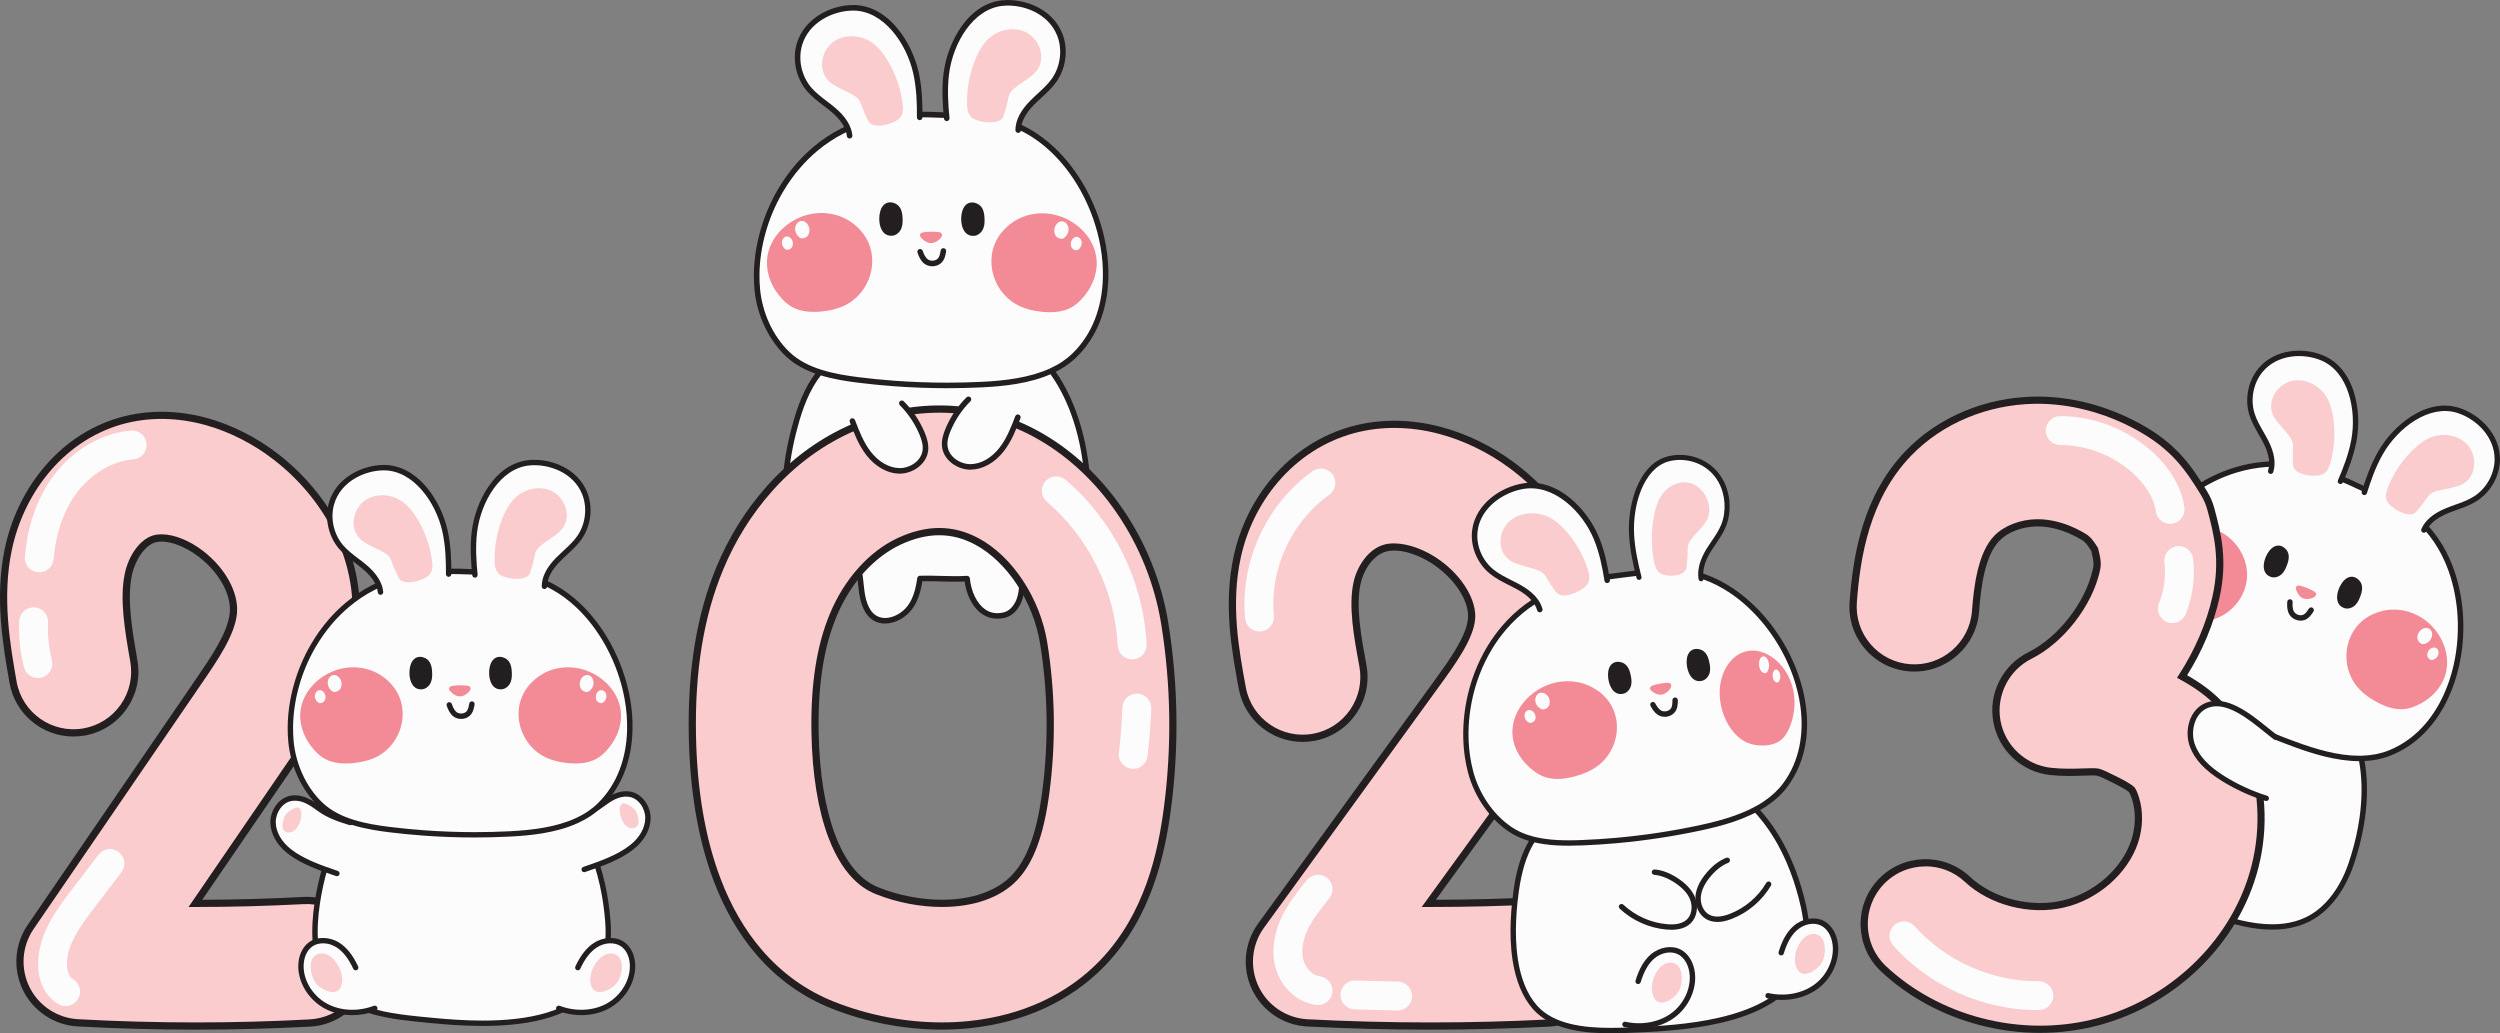<svg xmlns="http://www.w3.org/2000/svg" width="1080" height="446.36" viewBox="0 0 1080 446.36"><rect x="0" y="0" width="1080" height="446.36" fill="#808080" stroke="none"/><g id="a"/><g id="b"><g id="c"><g id="d"><g><g><g><path d="M981.59 400.45c-7.5.0-16.18-1.85-26.52-5.66-1.01-.37-2.12-.76-3.3-1.16-6.05-2.08-13.59-4.68-17.31-9.22-4.48-5.48-3.8-14.24-3.3-20.64l.06-.71c1.52-19.8 1.37-39.94 1.24-59.41-.03-3.9-.06-7.79-.07-11.69.0-1.23-.01-3.52 1.63-4.81.62-.49 1.34-.71 1.86-.87 7.73-2.4 15.71-3.62 23.72-3.62 14.33.0 27.71 3.92 38.69 11.34 6.48 4.38 11.69 9.92 15.49 16.46 3.52 6.07 5.85 13.04 6.91 20.7.96 6.89.9 14.32-.18 22.1-.37 2.7-.88 5.5-1.51 8.29-.27 1.21-.57 2.42-.87 3.59-.69 2.64-1.5 5.34-2.4 8.02-.53 1.58-1.14 3.14-1.79 4.62-3.1 7.06-7.44 12.81-12.56 16.66-5.32 3.99-11.97 6.02-19.76 6.02z" fill="#fcfcfc"/><path d="M959.58 283.82c13.42.0 26.77 3.53 38.04 11.14 13.17 8.9 19.89 21.87 21.9 36.36.98 7 .85 14.35-.18 21.78-.38 2.73-.88 5.47-1.49 8.2-.27 1.19-.55 2.37-.86 3.55-.69 2.66-1.49 5.31-2.38 7.94-.52 1.53-1.1 3.04-1.75 4.53v.02c-2.79 6.33-6.81 12.13-12.19 16.17-5.63 4.22-12.24 5.78-19.06 5.78-8.94.0-18.23-2.68-26.12-5.59-6.14-2.26-15.9-4.88-20.11-10.03-4.35-5.31-3.47-14.21-2.99-20.53 1.82-23.74 1.26-47.43 1.17-71.2.0-1.41.08-3.02 1.18-3.89.43-.34.96-.51 1.49-.68 7.53-2.34 15.46-3.56 23.37-3.56m0-2.33v0c-8.12.0-16.22 1.23-24.06 3.67-.58.18-1.45.45-2.24 1.07-2.09 1.64-2.08 4.41-2.07 5.73.02 3.9.04 7.87.07 11.7.14 19.45.28 39.56-1.23 59.31l-.06.71c-.51 6.6-1.22 15.63 3.56 21.47 3.93 4.8 11.64 7.45 17.83 9.59 1.17.4 2.28.78 3.28 1.15 10.48 3.86 19.28 5.73 26.93 5.73 8.05.0 14.93-2.1 20.46-6.25 5.28-3.96 9.75-9.87 12.92-17.1v-.02h.02c.66-1.53 1.28-3.11 1.82-4.72.92-2.7 1.73-5.43 2.43-8.1.31-1.19.61-2.41.88-3.63.64-2.83 1.15-5.65 1.53-8.39 1.1-7.88 1.16-15.43.18-22.42-1.08-7.81-3.46-14.92-7.06-21.13-3.89-6.7-9.22-12.37-15.85-16.84-11.17-7.55-24.78-11.54-39.34-11.54h0z" fill="#231f20"/></g><g><path d="M1019.16 327.65c-9.9.0-20.07-3.26-27.82-6.1-11.59-4.25-23.05-9.28-34.08-14.95-4.34-2.24-8.65-4.58-12.79-6.98-3.93-2.27-8.99-5.34-13.37-9.06-4.68-3.96-7.9-8.04-9.84-12.48-3.89-8.88-4.34-20.12-1.19-30.07.65-2.05 1.42-4.09 2.28-6.06 4.73-10.79 12.76-20.81 22.59-28.22l.36-.27c3.46-2.56 7.11-4.79 10.86-6.63 3.08-1.51 6.25-2.77 9.42-3.74 4.37-1.35 8.85-2.19 13.29-2.5 1.36-.09 2.72-.14 4.07-.14.76.0 1.53.02 2.28.05 1.57.06 3.17.2 4.77.39 3.27.4 6.59 1.07 10.13 2.04 3.66 1.01 7.4 2.31 11.45 3.97l.13.05c.06.02.11.04.17.07.17.07.36.15.55.23.52.22 1.03.44 1.55.67l1.32.58c1.77.78 3.53 1.6 5.25 2.43.06.03.12.05.18.08 1.35.66 2.69 1.28 3.98 1.88l1.26.59c2.97 1.38 5.78 2.69 8.49 4.14 3.24 1.75 5.87 3.45 8.28 5.36 2.21 1.76 4.22 3.67 6.13 5.85.58.67 1.1 1.29 1.58 1.91 2.61 3.32 4.88 7.12 6.74 11.31 1.35 3.04 2.49 6.3 3.37 9.67.89 3.38 1.53 6.86 1.92 10.34.06.51.11 1.03.16 1.55.74 8.02.2 16.34-1.56 24.07-1.03 4.53-2.48 8.87-4.31 12.89-5.47 12.05-13.99 20.62-24.64 24.8-1.73.68-3.58 1.22-5.5 1.6-1.97.38-4.06.61-6.2.67-.42.01-.84.02-1.26.02z" fill="#fcfcfc"/><path d="M982.94 201.6c.74.0 1.49.01 2.24.04 1.56.06 3.13.19 4.67.39 3.36.41 6.69 1.11 9.97 2.01 3.84 1.06 7.61 2.4 11.31 3.92.09.04.19.07.28.11.19.08.37.15.55.23.51.22 1.02.43 1.53.66.44.19.88.38 1.33.58 1.76.78 3.51 1.59 5.24 2.43.05.02.09.04.14.06 1.46.71 2.89 1.37 4.27 2.01.21.1.42.2.64.3 3.09 1.43 6.01 2.78 8.79 4.28 2.82 1.52 5.51 3.18 8.1 5.24 2.04 1.62 4.03 3.48 5.98 5.71.53.61 1.04 1.22 1.54 1.86 2.62 3.33 4.82 7.06 6.6 11.07 1.35 3.02 2.45 6.21 3.31 9.5.87 3.31 1.5 6.72 1.89 10.17.06.51.11 1.02.16 1.53.73 7.91.22 16.03-1.53 23.71-1 4.41-2.42 8.67-4.24 12.66-4.97 10.96-12.99 19.88-24 24.2-1.72.68-3.49 1.18-5.3 1.54-1.96.38-3.97.59-6.01.65-.41.01-.82.02-1.23.02-9.05.0-18.61-2.8-27.41-6.03-11.61-4.26-22.96-9.24-33.94-14.89-4.3-2.21-8.56-4.53-12.74-6.95-4.58-2.64-9.21-5.55-13.2-8.94-4.07-3.45-7.48-7.4-9.52-12.06-4.06-9.26-4-20.24-1.15-29.25.63-1.99 1.37-3.98 2.24-5.94 4.61-10.51 12.41-20.37 22.23-27.76.12-.09.24-.18.37-.27 3.34-2.48 6.91-4.67 10.67-6.51 2.97-1.46 6.07-2.7 9.25-3.67 4.2-1.29 8.56-2.14 13.03-2.46 1.32-.09 2.65-.14 3.99-.14m0-2.33h0c-1.37.0-2.77.05-4.15.14-4.54.32-9.1 1.18-13.56 2.55-3.23.99-6.45 2.27-9.59 3.81-3.82 1.87-7.53 4.14-11.03 6.74l-.02.02c-.06.04-.11.09-.17.13-.06.05-.13.1-.19.15-9.99 7.52-18.14 17.7-22.95 28.68-.88 2-1.66 4.08-2.32 6.17-3.22 10.21-2.76 21.75 1.24 30.88 2.01 4.61 5.34 8.83 10.15 12.9 4.45 3.78 9.58 6.89 13.54 9.18 4.17 2.41 8.49 4.76 12.84 7.01 11.07 5.7 22.58 10.75 34.21 15.01 7.84 2.87 18.13 6.17 28.22 6.17.43.0.87.0 1.3-.02 2.2-.06 4.35-.29 6.39-.69 1.99-.39 3.91-.95 5.71-1.66 10.94-4.29 19.68-13.07 25.27-25.4 1.86-4.09 3.34-8.5 4.39-13.11 1.79-7.85 2.34-16.3 1.58-24.44-.05-.52-.1-1.06-.16-1.58-.39-3.53-1.05-7.06-1.95-10.5-.9-3.44-2.06-6.75-3.44-9.85-1.9-4.28-4.22-8.17-6.9-11.57-.49-.62-1.02-1.26-1.61-1.95-1.96-2.24-4.02-4.2-6.28-6-2.46-1.95-5.14-3.69-8.45-5.47-2.73-1.47-5.55-2.78-8.54-4.17l-.36-.17c-.11-.05-.22-.1-.33-.16-.1-.05-.2-.09-.3-.14l-.23-.11c-1.3-.6-2.63-1.23-3.99-1.88-.08-.04-.16-.08-.22-.1-1.73-.84-3.5-1.66-5.26-2.44l-1.03-.45-.3-.13c-.53-.23-1.05-.46-1.56-.67-.19-.08-.38-.16-.58-.24-.05-.02-.11-.04-.16-.07-.03-.01-.06-.02-.09-.04h-.03c-4.09-1.69-7.88-3-11.58-4.02-3.55-.98-7.02-1.68-10.3-2.08-1.63-.2-3.27-.34-4.87-.4-.77-.03-1.56-.05-2.33-.05h0z" fill="#231f20"/></g><path d="M981.06 249.25c1.71.56 3.6-.17 4.79-1.38 1.19-1.21 1.82-2.83 2.36-4.43.8-2.37.95-4.9-1.31-6.74-1.67-1.36-3.54-1.31-5.18-.12-3.21 2.35-6.3 10.81-.67 12.66z" fill="#231f20"/><path d="M1012.75 262.71c1.71.56 3.6-.17 4.79-1.38 1.19-1.21 1.82-2.83 2.36-4.43.8-2.37.95-4.9-1.31-6.74-1.67-1.36-3.54-1.31-5.18-.12-3.21 2.35-6.3 10.81-.67 12.66z" fill="#231f20"/><path d="M993.52 253c-.31-.06-.63-.08-.9-.01-.53.13-.8.58-.82 1.05s.19.97.41 1.45c.5 1.09 1.22 2.27 2.49 2.88.73.35 1.55.46 2.29.4.74-.05 1.42-.25 2.06-.48.89-.31 2.12-1.33 1.2-2.35-.23-.25-.55-.44-.88-.62-1.71-.93-3.97-1.95-5.87-2.32z" fill="#f38b96"/><g><path d="M1036.66 263.5c-6.45-.77-12.94 1.47-17.21 5.69-4.27 4.22-6.29 10.29-5.71 16.31.36 3.69 1.68 7.41 4.05 10.52 2.27 2.99 5.43 5.34 8.82 7.19 3.69 2.02 7.88 3.51 11.97 3.12 1.97-.19 3.84-.81 5.59-1.61 5.5-2.5 10-6.87 11.94-12.33 4.3-12.1-5.02-27.19-19.44-28.9z" fill="#f38b96"/><path d="M1048.87 271.36c-.86-.25-1.89-.03-2.73.56-.83.59-1.46 1.52-1.72 2.5-.16.6-.18 1.22-.03 1.77.15.53.46.97.83 1.33.4.4.9.72 1.5.74.29.0.58-.05.87-.14.91-.29 1.79-.9 2.37-1.73 1.29-1.85.83-4.46-1.09-5.03z" fill="#fcfcfc"/><path d="M1052.07 279.81c-.66-.19-1.45-.02-2.09.43s-1.12 1.17-1.32 1.92c-.12.46-.14.94-.02 1.36.11.4.35.74.63 1.02.31.31.69.55 1.15.57.22.0.45-.04.67-.11.7-.22 1.37-.69 1.81-1.33.99-1.42.64-3.42-.83-3.86z" fill="#fcfcfc"/></g><g><path d="M962.89 232.18c5.03 4.11 7.93 10.34 7.86 16.34-.07 6-3.03 11.68-7.77 15.44-2.91 2.31-6.49 3.94-10.38 4.4-3.73.44-7.62-.2-11.3-1.35-4.01-1.25-8-3.24-10.55-6.45-1.23-1.55-2.08-3.33-2.72-5.14-2.02-5.7-2-11.97.57-17.15 5.72-11.5 23.04-15.27 34.29-6.09z" fill="#f38b96"/><path d="M948.76 228.85c.78.44 1.33 1.34 1.49 2.35.16 1.01-.08 2.11-.6 2.97-.32.53-.75.98-1.25 1.25-.48.26-1.01.34-1.53.33-.57-.01-1.15-.15-1.57-.56-.21-.2-.37-.46-.5-.73-.42-.86-.59-1.91-.4-2.91.44-2.21 2.63-3.7 4.37-2.71z" fill="#fcfcfc"/><path d="M940.45 232.42c.6.34 1.02 1.03 1.14 1.81s-.06 1.62-.46 2.28c-.25.41-.58.75-.96.96-.37.2-.78.26-1.18.25-.43.0-.88-.11-1.21-.43-.16-.15-.28-.35-.38-.56-.33-.66-.46-1.47-.3-2.23.34-1.7 2.02-2.84 3.35-2.08z" fill="#fcfcfc"/></g><path d="M993.86 268.12c-2.3.0-4.56-1.45-5.32-3.64-.45-1.29-.59-2.73-.44-4.53.05-.64.62-1.12 1.26-1.07.64.05 1.12.61 1.07 1.26-.12 1.47-.02 2.61.32 3.58.51 1.48 2.51 2.43 4.04 1.93 1.07-.36 1.83-1.45 2.65-2.73.35-.54 1.07-.7 1.61-.36.54.35.7 1.07.36 1.61-.77 1.21-1.94 3.05-3.88 3.69-.54.18-1.1.26-1.66.26z" fill="#231f20"/><g><path d="M1011.07 207.94c2.47-5.74 4.7-11.63 5.84-17.77 2.27-12.22-.65-29.96-13.54-35.47-8.85-3.78-20.45-2.47-26.83 5.22-4.3 5.18-5.69 12.6-3.68 19.03 1.32 4.23 3.95 7.91 5.96 11.86 2.02 3.95 3.44 8.55 2.12 12.78" fill="#fcfcfc"/><path d="M1011.07 209.11c-.15.0-.31-.03-.46-.1-.59-.25-.86-.94-.61-1.53 2.19-5.08 4.58-11.13 5.76-17.52 2.39-12.89-1.3-29.25-12.85-34.19-7.86-3.36-19.13-2.76-25.47 4.9-4 4.83-5.36 11.87-3.47 17.93.86 2.75 2.29 5.25 3.8 7.88.7 1.23 1.43 2.5 2.09 3.79 2.66 5.21 3.4 9.8 2.19 13.66-.19.61-.84.96-1.46.77-.61-.19-.96-.85-.77-1.46 1.01-3.25.33-7.26-2.05-11.91-.63-1.24-1.35-2.49-2.04-3.69-1.51-2.63-3.06-5.35-4-8.35-2.12-6.8-.59-14.7 3.9-20.12 7.07-8.53 19.53-9.25 28.18-5.55 6.16 2.64 10.7 8.15 13.11 15.95 1.98 6.39 2.38 13.98 1.12 20.81-1.23 6.62-3.68 12.83-5.92 18.02-.19.44-.62.71-1.07.71z" fill="#231f20"/></g><g><path d="M1021.39 212.72c1.85-5.97 3.98-11.89 7.11-17.3 6.22-10.76 19.96-22.35 33.34-18.17 9.18 2.87 17.15 11.41 17 21.4-.1 6.73-3.86 13.27-9.56 16.86-3.75 2.36-8.14 3.45-12.24 5.14s-8.17 4.27-9.92 8.34" fill="#fcfcfc"/><path d="M1047.11 230.15c-.15.0-.31-.03-.46-.09-.59-.25-.87-.94-.61-1.53 1.59-3.71 5.14-6.73 10.55-8.96 1.34-.55 2.72-1.05 4.05-1.52 2.86-1.02 5.57-1.99 8.01-3.53 5.38-3.38 8.92-9.62 9.02-15.89.15-9.94-8.02-17.72-16.18-20.27-11.99-3.75-25.43 6.29-31.98 17.64-3.25 5.63-5.37 11.79-7.01 17.07-.19.62-.84.96-1.46.77-.61-.19-.96-.84-.77-1.46 1.68-5.4 3.84-11.71 7.21-17.54 3.47-6.01 8.71-11.51 14.37-15.09 6.9-4.36 13.93-5.61 20.33-3.61 8.98 2.81 17.98 11.45 17.81 22.53-.11 7.04-4.08 14.04-10.11 17.83-2.66 1.67-5.61 2.73-8.47 3.75-1.31.47-2.66.95-3.95 1.48-4.82 1.99-7.95 4.59-9.29 7.72-.19.44-.62.71-1.07.71z" fill="#231f20"/></g><path d="M990.16 190.39c-.87-2.09-2.97-4.08-4.28-5.68-2.02-2.46-4.08-4.44-4.63-7.76-.94-5.69 3.68-11.46 9.35-12.49s11.64 2.22 14.55 7.2c1.55 2.65 2.32 5.68 2.78 8.71.97 6.41.58 13.02-1.12 19.27-.56 2.06-1.43 4.28-3.34 5.23-3.07 1.53-12.5.45-12.85-3.85-.2-2.41-.22-4.83-.08-7.23.04-.77.11-1.55-.03-2.3-.07-.37-.18-.73-.33-1.09z" fill="#facccd"/><path d="M1050.53 212.99c1.96-1.13 4.83-1.45 6.85-1.92 3.1-.73 5.94-1.06 8.39-3.36 4.2-3.95 4.03-11.34.14-15.6-3.88-4.26-10.61-5.29-15.94-3.1-2.84 1.17-5.29 3.11-7.49 5.24-4.65 4.51-8.35 10-10.79 16-.8 1.98-1.46 4.27-.51 6.18 1.52 3.08 9.67 7.94 12.56 4.73 1.61-1.79 3.1-3.7 4.45-5.7.43-.64.85-1.29 1.42-1.81.27-.25.59-.47.93-.67z" fill="#facccd"/></g><g><path d="M881.35 444.65c-8.59.0-17.24-1.1-25.69-3.31-15.93-4.16-30.42-12.03-41.93-22.78-10.69-9.99-11.26-26.75-1.28-37.45 9.99-10.69 26.75-11.26 37.45-1.28 10.45 9.76 27.13 14.05 41.52 10.69 14.05-3.29 26.39-14.06 30.71-26.82 2.08-6.14 2.24-12.96.45-18.71-.61-1.96-1.27-3.45-1.72-3.9-1.37-1.35-6.07-3.69-7.61-4.46-2.36-1.18-5.6-2.79-6.94-3.06-1.15-.23-4.17-.13-6.6-.05-3.84.13-8.61.29-13.81-.28-11.69-1.27-21.14-10.1-23.21-21.68-2.07-11.57 3.74-23.13 14.26-28.37 13.31-6.64 25.37-22.07 28.66-36.7.59-2.64.57-4.08-.69-9.13-2.81-4.44-3.56-4.85-6.51-6.46-6.19-3.38-12.59-5.13-18.5-5.04-6.77.1-13.39 2.66-17.27 6.7-6.56 6.82-8.35 20.4-9.17 31.47-1.09 14.59-13.8 25.53-28.39 24.45-14.59-1.09-25.54-13.8-24.45-28.39 1.49-19.93 5.54-45.24 23.82-64.25 13.74-14.3 33.69-22.66 54.72-22.96 15.02-.22 30.47 3.77 44.66 11.53 15.19 8.31 21.59 17.51 28.38 28.68 1.31 2.16 2.31 4.49 2.96 6.93 2.73 10.23 5.82 21.82 2.15 38.13-2.68 11.91-7.75 23.53-14.61 34.09 12.28 6.79 24.02 16.28 30.48 36.98 5.13 16.44 4.83 34.72-.84 51.48-5.04 14.88-14.2 28.51-26.5 39.42-12.14 10.76-26.77 18.37-42.33 22.01-7.2 1.69-14.64 2.53-22.13 2.53z" fill="#facccd"/><path d="M881.35 446.21c-8.76.0-17.54-1.13-26.09-3.36-16.18-4.22-30.91-12.22-42.6-23.15-11.3-10.56-11.91-28.35-1.35-39.65 10.56-11.3 28.35-11.91 39.65-1.35 10.08 9.42 26.2 13.56 40.1 10.31 13.54-3.17 25.43-13.54 29.58-25.8 1.98-5.84 2.14-12.31.44-17.74-.68-2.18-1.21-3.11-1.35-3.27-.53-.52-2.22-1.68-7.2-4.16-2.02-1.01-5.41-2.7-6.55-2.93-.98-.2-4.15-.09-6.25-.02-3.89.13-8.72.29-14.04-.28-6.07-.66-11.64-3.22-16.11-7.39-4.46-4.17-7.39-9.55-8.47-15.57-1.08-6.01-.19-12.08 2.55-17.54 2.74-5.46 7.08-9.78 12.55-12.51 12.93-6.44 24.63-21.44 27.83-35.65.5-2.22.57-3.37-.62-8.17-2.48-3.89-3.02-4.19-5.81-5.71-5.96-3.26-12.1-4.94-17.73-4.85-6.37.09-12.56 2.47-16.17 6.22-6.21 6.46-7.94 19.7-8.74 30.51-1.15 15.42-14.64 27.03-30.06 25.89-7.47-.56-14.28-3.99-19.17-9.67-4.89-5.68-7.28-12.92-6.72-20.39 1.51-20.19 5.63-45.84 24.25-65.21 14.03-14.59 34.38-23.14 55.82-23.44 15.29-.22 31 3.83 45.43 11.72 15.54 8.49 22.05 17.87 28.96 29.24 1.39 2.28 2.44 4.75 3.13 7.33 2.77 10.4 5.92 22.19 2.16 38.87-2.54 11.28-7.34 22.72-13.93 33.2 11.19 6.4 23.2 16.02 29.77 37.06 5.23 16.75 4.92 35.37-.86 52.44-5.12 15.14-14.44 29-26.94 40.08-12.33 10.93-27.2 18.66-43.01 22.36-7.28 1.7-14.85 2.57-22.49 2.57zm-49.53-71.93c-6.67.0-13.33 2.65-18.23 7.9-9.39 10.05-8.85 25.86 1.2 35.24 11.32 10.57 25.58 18.32 41.26 22.41 8.29 2.16 16.8 3.26 25.3 3.26 7.4.0 14.73-.84 21.78-2.49 15.31-3.58 29.71-11.07 41.65-21.66 12.1-10.72 21.11-24.12 26.06-38.75 5.57-16.45 5.86-34.39.83-50.51-6.52-20.91-18.7-29.97-29.75-36.08l-1.46-.81.91-1.4c6.84-10.55 11.82-22.16 14.39-33.59 3.59-15.94.55-27.33-2.13-37.38-.61-2.3-1.55-4.49-2.78-6.52-6.66-10.97-12.94-20-27.79-28.12-13.96-7.63-29.14-11.55-43.89-11.34-20.62.29-40.16 8.48-53.62 22.48-17.93 18.65-21.92 43.62-23.39 63.29-.5 6.64 1.62 13.08 5.97 18.13 4.35 5.05 10.4 8.1 17.04 8.6 13.72 1.02 25.7-9.3 26.72-23.01.85-11.33 2.7-25.25 9.61-32.44 4.16-4.33 11.2-7.08 18.37-7.18 6.18-.1 12.84 1.72 19.27 5.23 3.21 1.76 4.18 2.41 7.08 6.99l.13.21.06.24c1.26 5.05 1.39 6.8.7 9.86-3.39 15.05-15.79 30.92-29.49 37.75-9.84 4.9-15.36 15.89-13.42 26.71 1.93 10.82 10.92 19.21 21.84 20.4 5.09.55 9.8.4 13.58.27 3.2-.11 5.74-.17 6.97.07 1.44.29 4.17 1.62 7.34 3.2 3.01 1.5 6.64 3.4 8.01 4.75.83.82 1.61 2.92 2.12 4.54 1.89 6.05 1.72 13.22-.46 19.67-4.48 13.24-17.27 24.43-31.83 27.83-14.87 3.48-32.13-.97-42.94-11.07-4.8-4.48-10.91-6.7-17.01-6.7z" fill="#231f20"/></g><g><path d="M982.97 318.47c-7.27-5.43-19.59-17.77-29.63-13.73-6.26 2.52-8.54 10.86-6.27 17.22 2.26 6.36 7.81 10.97 13.56 14.52 5.75 3.55 11.95 6.38 18.39 8.4" fill="#fcfcfc"/><path d="M979.02 346.04c-.12.0-.23-.02-.35-.05-6.54-2.05-12.82-4.92-18.66-8.52-7.58-4.68-12.04-9.48-14.05-15.12-2.39-6.72-.17-15.84 6.94-18.7 9.04-3.64 19.35 4.71 26.88 10.81 1.4 1.13 2.72 2.2 3.88 3.07.52.39.62 1.12.24 1.63-.39.52-1.12.62-1.63.24-1.2-.9-2.54-1.98-3.95-3.13-7.08-5.73-16.77-13.58-24.54-10.46-5.78 2.33-7.6 10.17-5.61 15.75 1.82 5.11 5.97 9.53 13.07 13.92 5.67 3.5 11.77 6.29 18.13 8.28.61.19.96.85.76 1.46-.16.5-.62.82-1.11.82z" fill="#231f20"/></g></g><g><g><path d="M84.49 443.25c-16.98.0-33.97-.46-50.83-1.39-9.55-.53-18.08-6.16-22.31-14.74-4.23-8.58-3.5-18.78 1.9-26.67l72.8-106.37c6.55-9.58 13.98-20.43 14.77-29.24.75-8.36-4.73-18.37-13.95-25.51-6.93-5.37-15.05-7.99-20.19-6.51-4.93 1.41-9.65 7.87-11.21 15.36-2.26 10.82.1 24.33 2.38 37.4 2.52 14.41-7.13 28.14-21.54 30.66-14.42 2.52-28.14-7.13-30.66-21.54-2.85-16.3-6.39-36.59-2.05-57.35 2.53-12.13 7.85-23.52 15.37-32.95 8.82-11.05 20.27-18.84 33.11-22.51 11.74-3.36 24.67-3.25 37.4.33 10.45 2.94 20.76 8.2 29.82 15.22 10.81 8.37 19.71 18.97 25.74 30.65 6.84 13.26 9.8 27.6 8.56 41.48-2.02 22.6-14.62 41.01-23.82 54.45l-45.35 66.27h.06c15.55.0 31.1-.41 46.54-1.24 14.61-.79 27.09 10.43 27.87 25.04.78 14.61-10.43 27.09-25.04 27.87-16.38.87-32.87 1.31-49.37 1.31z" fill="#facccd"/><path d="M84.49 444.81c-16.97.0-34.1-.47-50.92-1.39-10.1-.56-19.15-6.54-23.62-15.61-4.47-9.07-3.7-19.9 2.01-28.24l72.8-106.37c6.45-9.42 13.75-20.09 14.5-28.5.7-7.84-4.54-17.32-13.36-24.14-6.46-5-14.19-7.57-18.8-6.25-4.34 1.24-8.69 7.34-10.12 14.18-2.2 10.53.13 23.89 2.39 36.81 1.29 7.38-.37 14.82-4.68 20.95s-10.75 10.22-18.13 11.51c-1.62.28-3.24.42-4.84.42-13.37.0-25.25-9.62-27.62-23.23-2.87-16.43-6.44-36.88-2.04-57.93 2.58-12.37 8.01-23.99 15.68-33.6 9.03-11.31 20.75-19.27 33.9-23.04 12.02-3.44 25.25-3.33 38.25.33 10.64 3 21.13 8.35 30.35 15.49 10.99 8.51 20.04 19.29 26.17 31.17 6.98 13.52 9.99 28.16 8.72 42.33-2.06 23-14.79 41.6-24.08 55.19l-43.68 63.82c14.54-.05 29.18-.46 43.56-1.23 7.48-.4 14.67 2.13 20.25 7.14 5.57 5.01 8.86 11.89 9.26 19.37.4 7.48-2.14 14.67-7.15 20.25-5.01 5.57-11.89 8.86-19.37 9.26-16.33.87-32.97 1.31-49.45 1.31zM69.86 230.83c5.33.0 11.98 2.63 17.96 7.25 9.63 7.46 15.35 18.01 14.55 26.89-.82 9.22-8.37 20.25-15.04 29.98L14.53 401.32c-5.08 7.42-5.76 17.04-1.79 25.1 3.97 8.07 12.02 13.38 21 13.88 16.76.92 33.83 1.39 50.75 1.39s33.01-.44 49.28-1.31c6.65-.36 12.77-3.28 17.22-8.23 4.45-4.95 6.71-11.35 6.35-18-.36-6.65-3.28-12.77-8.23-17.22-4.96-4.45-11.35-6.71-18-6.35-15.4.82-31.09 1.24-46.63 1.24h-3.02l47.02-68.7c9.1-13.3 21.57-31.52 23.55-53.71 1.21-13.58-1.69-27.63-8.39-40.63-5.92-11.48-14.67-21.91-25.31-30.14-8.9-6.89-19.03-12.06-29.29-14.95-12.45-3.5-25.09-3.62-36.55-.34-12.52 3.59-23.7 11.19-32.32 21.99-7.37 9.23-12.58 20.4-15.07 32.29-4.28 20.47-.76 40.59 2.06 56.76 2.36 13.54 15.31 22.64 28.85 20.28 6.56-1.15 12.28-4.78 16.11-10.23 3.83-5.45 5.31-12.06 4.16-18.63-2.31-13.21-4.69-26.87-2.37-37.99 1.7-8.15 6.76-14.95 12.31-16.54 1.11-.32 2.32-.47 3.61-.47z" fill="#231f20"/></g><g><g><g><path d="M208.53 442.05c-8.48.0-16.53-.69-21.85-1.21-.71-.07-1.43-.14-2.17-.21-13.78-1.31-34.59-3.28-42.89-15.93-3.57-5.44-5.43-12.64-5.53-21.4v-.03c-.02-1.56.02-3.16.11-4.77.15-2.62.43-5.38.85-8.22v-.02c.19-1.26.4-2.53.63-3.77.49-2.64 1.08-5.37 1.77-8.09.39-1.54.81-3.12 1.27-4.7 1.28-4.42 2.68-8.18 4.29-11.51.84-1.72 1.68-3.25 2.58-4.67 1.34-2.13 2.82-4.07 4.4-5.76 3.81-4.07 8.45-6.96 12.08-9.02 13.33-7.59 27.2-11.6 40.11-11.6 3.9.0 7.76.37 11.46 1.09 7.68 1.5 14.64 4.56 20.69 9.1 5.62 4.21 10.48 9.72 14.45 16.36 3.57 5.96 6.42 12.83 8.47 20.41.71 2.64 1.34 5.41 1.85 8.23.22 1.22.42 2.45.6 3.65.4 2.7.71 5.5.92 8.32.13 1.66.18 3.33.16 4.95-.1 7.71-1.84 14.71-5.05 20.24-7.15 12.32-23.7 18.57-49.2 18.57z" fill="#fcfcfc"/><path d="M204.18 332.3c3.76.0 7.51.34 11.24 1.07 15.6 3.04 26.86 12.35 34.37 24.91 3.63 6.06 6.39 12.88 8.34 20.12.72 2.66 1.33 5.38 1.83 8.13.22 1.2.42 2.4.59 3.61.4 2.72.71 5.47.91 8.24.12 1.61.18 3.23.16 4.85v.02c-.09 6.91-1.52 13.82-4.9 19.65-8.5 14.65-29.39 17.99-48.19 17.99-8 0-15.61-.6-21.74-1.2-13.94-1.36-35.78-2.79-44.21-15.61-3.8-5.79-5.25-13.13-5.34-20.78.0.0.0-.01.0-.02-.02-1.56.02-3.12.11-4.7.15-2.73.45-5.45.84-8.14h0c.19-1.26.39-2.5.62-3.73.51-2.78 1.11-5.47 1.76-8.02.41-1.62.83-3.18 1.26-4.66 1.12-3.87 2.48-7.73 4.22-11.33.77-1.58 1.6-3.1 2.51-4.56 1.25-2 2.67-3.88 4.27-5.59 3.41-3.65 7.56-6.39 11.8-8.8 12.17-6.93 25.86-11.45 39.54-11.45m0-2.33v0c-13.12.0-27.19 4.06-40.69 11.75-3.69 2.1-8.44 5.06-12.35 9.24-1.63 1.74-3.16 3.74-4.54 5.94-.92 1.46-1.78 3.02-2.64 4.78-1.64 3.39-3.07 7.22-4.36 11.7-.46 1.59-.89 3.19-1.28 4.74-.7 2.74-1.3 5.49-1.79 8.16-.23 1.26-.45 2.54-.64 3.81v.03c-.43 2.87-.72 5.66-.87 8.31-.09 1.61-.13 3.21-.11 4.78.0.06.0.11.0.17.12 8.96 2.04 16.35 5.72 21.96 3.86 5.88 10.44 10.05 20.11 12.74 7.96 2.22 16.66 3.04 23.65 3.71.74.07 1.47.14 2.17.21 5.34.52 13.44 1.21 21.97 1.21 11.26.0 20.9-1.21 28.65-3.61 10.14-3.13 17.39-8.36 21.56-15.55 3.31-5.71 5.11-12.9 5.21-20.79v-.03h0c.02-1.67-.04-3.36-.16-5.05-.21-2.85-.53-5.67-.93-8.4-.18-1.21-.38-2.45-.61-3.68-.52-2.85-1.15-5.65-1.87-8.32-2.07-7.68-4.96-14.65-8.59-20.71-4.05-6.77-9.01-12.38-14.75-16.69-6.2-4.65-13.32-7.78-21.17-9.31-3.78-.74-7.71-1.11-11.68-1.11h0z" fill="#231f20"/></g><g><path d="M145.56 377.35c-6.95-2.37-14.9-5.06-20.7-9.66-3.83-3.04-6.83-7.53-6.89-12.42-.07-4.89 3.48-9.93 8.35-10.46 4.59-.5 8.32 2.12 11.72 4.64 3.87 2.86 8.66 4.51 13.28 5.89" fill="#fcfcfc"/><path d="M145.56 378.52c-.12.0-.25-.02-.38-.06l-.17-.06c-7.02-2.39-14.97-5.1-20.89-9.8-4.59-3.65-7.27-8.5-7.33-13.32-.07-5.12 3.68-11.02 9.39-11.64 5.2-.56 9.44 2.57 12.54 4.86 3.7 2.73 8.4 4.36 12.92 5.71.62.18.97.83.78 1.45-.18.62-.83.97-1.45.78-4.72-1.41-9.65-3.13-13.64-6.07-3.62-2.67-6.93-4.85-10.9-4.42-4.44.48-7.36 5.19-7.31 9.29.06 4.11 2.41 8.31 6.45 11.52 5.6 4.44 13.35 7.09 20.19 9.42l.17.06c.61.21.94.87.73 1.48-.17.48-.62.79-1.1.79z" fill="#231f20"/></g><path d="M123.36 351.96c-.52.74-.76 1.64-.98 2.52-.35 1.35-.66 2.91.15 4.05.85 1.19 2.66 1.35 3.95.68s2.14-1.97 2.75-3.3c.34-.75.62-1.52.78-2.32.33-1.68.45-4.96-1.88-4.74-1.42.13-3.97 1.98-4.77 3.12z" fill="#facccd"/><g><path d="M252.37 375.61c6.94-2.38 14.89-5.09 20.68-9.71 3.83-3.05 6.81-7.54 6.87-12.44.06-4.89-3.5-9.93-8.37-10.44-4.59-.49-8.31 2.14-11.71 4.66-3.87 2.87-8.65 4.53-13.26 5.92" fill="#fcfcfc"/><path d="M252.37 376.78c-.48.0-.94-.3-1.1-.79-.21-.61.12-1.27.72-1.48l.16-.06c6.84-2.35 14.58-5.01 20.17-9.46 4.04-3.22 6.38-7.42 6.43-11.54.05-4.1-2.88-8.8-7.33-9.27-3.97-.42-7.28 1.76-10.89 4.44-3.98 2.95-8.9 4.68-13.62 6.1-.62.19-1.27-.16-1.45-.78-.19-.62.16-1.27.78-1.45 4.52-1.36 9.21-3 12.91-5.74 3.09-2.29 7.33-5.44 12.52-4.88 5.7.61 9.47 6.5 9.41 11.62-.06 4.82-2.72 9.68-7.31 13.33-5.9 4.71-13.85 7.44-20.87 9.84l-.16.06c-.13.04-.25.06-.38.06z" fill="#231f20"/></g><path d="M274.51 350.17c.52.74.76 1.64.99 2.52.35 1.35.66 2.91-.15 4.05-.84 1.19-2.65 1.35-3.95.68s-2.15-1.97-2.75-3.29c-.34-.74-.62-1.52-.79-2.32-.34-1.67-.47-4.96 1.87-4.75 1.42.13 3.98 1.97 4.78 3.11z" fill="#facccd"/><g><path d="M153.68 418.01c-1.76-3.79-4.12-7.48-7.64-9.73-3.52-2.26-8.4-2.76-11.81-.34-2.98 2.13-4.25 6.02-4.21 9.68.09 7.16 4.73 13.88 11.08 17.18 6.35 3.29 14.13 3.33 20.83.79" fill="#fcfcfc"/><path d="M152.18 438.55c-4.12.0-8.14-.91-11.62-2.71-6.91-3.58-11.62-10.9-11.71-18.2-.06-4.53 1.7-8.5 4.69-10.64 3.52-2.51 8.92-2.39 13.11.3 3.18 2.04 5.82 5.38 8.07 10.22.27.58.02 1.28-.57 1.55-.58.27-1.28.02-1.55-.57-2.06-4.43-4.42-7.45-7.21-9.24-3.42-2.19-7.73-2.34-10.5-.37-2.37 1.69-3.76 4.95-3.72 8.72.08 6.46 4.28 12.96 10.45 16.16 5.77 2.99 13.2 3.27 19.88.74.6-.23 1.28.08 1.5.68.23.6-.08 1.28-.68 1.5-3.29 1.25-6.76 1.86-10.16 1.86z" fill="#231f20"/></g><g><path d="M249.63 418.01c1.76-3.79 4.12-7.48 7.64-9.73 3.52-2.26 8.4-2.76 11.81-.34 2.98 2.13 4.25 6.02 4.21 9.68-.09 7.16-4.73 13.88-11.08 17.18-6.35 3.29-14.13 3.33-20.83.79" fill="#fcfcfc"/><path d="M251.12 438.55c-3.4.0-6.86-.62-10.16-1.86-.6-.23-.91-.9-.68-1.5.23-.6.9-.91 1.5-.68 6.68 2.53 14.11 2.25 19.88-.74 6.17-3.2 10.37-9.69 10.45-16.16.05-3.76-1.34-7.02-3.72-8.72-2.77-1.97-7.08-1.82-10.5.37-2.8 1.79-5.16 4.82-7.21 9.24-.27.58-.96.84-1.55.57-.58-.27-.84-.96-.57-1.55 2.25-4.84 4.89-8.18 8.07-10.22 4.2-2.69 9.59-2.82 13.11-.3 3 2.14 4.75 6.12 4.69 10.64-.09 7.3-4.8 14.61-11.71 18.2-3.48 1.8-7.5 2.71-11.62 2.71z" fill="#231f20"/></g><path d="M136.59 424.92c-1.21-1.42-1.83-3.26-2.18-5.09-.47-2.5-.3-5.49 1.73-7.03 1.41-1.07 3.41-1.13 5.04-.46 1.64.66 2.95 1.95 4 3.37 2.05 2.78 3.24 6.38 2.38 9.72-1.46 5.65-8.39 2.52-10.97-.51z" fill="#facccd"/><path d="M266.25 424.92c1.21-1.42 1.83-3.26 2.18-5.09.47-2.5.3-5.49-1.73-7.03-1.41-1.07-3.41-1.13-5.04-.46-1.64.66-2.95 1.95-4 3.37-2.05 2.78-3.24 6.38-2.38 9.72 1.46 5.65 8.39 2.52 10.97-.51z" fill="#facccd"/></g><g><path d="M205.04 360.67c-7.37.0-14.85-.28-22.22-.82-4.86-.36-9.74-.84-14.5-1.43-4.5-.55-10.37-1.4-15.85-3.12-5.85-1.82-10.41-4.32-13.93-7.64-7.05-6.66-11.86-16.83-12.85-27.21-.21-2.14-.3-4.32-.27-6.47.14-11.78 3.61-24.14 9.77-34.8l.23-.39c2.18-3.71 4.67-7.19 7.4-10.35 2.24-2.59 4.67-4.99 7.21-7.12 3.5-2.95 7.29-5.47 11.26-7.5 1.89-.96 3.85-1.83 5.81-2.57 1.47-.55 3-1.06 4.55-1.5 3.12-.9 6.53-1.6 10.13-2.08 3.76-.5 7.72-.77 12.09-.82.0.0.25.0.31.0.19.0.39.0.6.0.56.0 1.12.0 1.69.0h1.44c1.93.04 3.88.11 5.79.2.07.0.13.0.2.0 1.51.08 2.99.13 4.42.18l1.38.05c3.27.11 6.36.21 9.42.5 3.67.34 6.75.88 9.71 1.69 2.72.75 5.32 1.73 7.93 2.99.8.39 1.52.76 2.2 1.14 3.7 2.03 7.27 4.65 10.63 7.78 2.44 2.27 4.75 4.83 6.89 7.59 2.14 2.76 4.09 5.71 5.81 8.77.25.45.51.9.75 1.36 3.82 7.09 6.57 14.96 7.98 22.77.82 4.58 1.18 9.14 1.07 13.55-.32 13.23-4.82 24.45-12.99 32.46-1.33 1.3-2.82 2.52-4.44 3.62-1.67 1.13-3.5 2.15-5.45 3.04-9.33 4.28-20.47 5.33-29.14 5.76-4.96.25-10.01.38-14.99.38z" fill="#fcfcfc"/><path d="M194.76 248.01c.56.0 1.11.0 1.67.0.48.0.96.0 1.45.01 1.93.03 3.85.09 5.77.19.05.0.1.0.15.0 1.62.08 3.19.13 4.72.19.23.0.47.01.7.02 3.4.11 6.62.21 9.77.5 3.19.3 6.32.78 9.51 1.66 2.52.7 5.07 1.63 7.73 2.92.72.35 1.44.72 2.14 1.11 3.71 2.04 7.19 4.62 10.4 7.61 2.42 2.26 4.68 4.76 6.76 7.45 2.09 2.71 4.01 5.6 5.72 8.63.25.44.5.89.74 1.34 3.77 7 6.46 14.67 7.86 22.42.8 4.45 1.16 8.93 1.05 13.31-.3 12.03-4.19 23.37-12.64 31.65-1.32 1.3-2.75 2.45-4.28 3.49-1.66 1.12-3.43 2.1-5.28 2.94-8.55 3.93-18.93 5.17-28.71 5.66-4.97.25-9.95.37-14.93.37-7.39.0-14.77-.27-22.13-.82-4.83-.36-9.65-.83-14.45-1.42-5.24-.64-10.64-1.51-15.65-3.07-5.1-1.58-9.78-3.88-13.48-7.38-7.35-6.94-11.59-17.07-12.49-26.47-.2-2.08-.29-4.2-.26-6.34.13-11.48 3.46-23.6 9.61-34.24.08-.13.15-.26.23-.4 2.11-3.59 4.53-7 7.27-10.17 2.17-2.51 4.53-4.85 7.08-6.99 3.36-2.83 7.05-5.32 11.04-7.35 1.83-.93 3.73-1.78 5.69-2.52 1.46-.55 2.95-1.04 4.45-1.47 3.25-.93 6.59-1.59 9.96-2.04 3.94-.52 7.95-.76 11.95-.81.1.0.2.0.3.0.2.0.4.0.6.0m0-2.33c-.21.0-.41.0-.63.0-.06.0-.12.0-.17.0-.03.0-.06.0-.09.0h-.03c-4.42.05-8.42.32-12.23.83-3.65.49-7.12 1.2-10.3 2.11-1.58.45-3.14.97-4.63 1.53-2 .76-4 1.64-5.93 2.62-4.05 2.07-7.91 4.64-11.48 7.65-2.58 2.17-5.05 4.61-7.34 7.25-2.78 3.21-5.31 6.75-7.52 10.51v.02c-.05.06-.08.12-.12.18-.04.07-.08.14-.12.21-6.26 10.82-9.78 23.38-9.92 35.37-.03 2.19.06 4.4.27 6.59 1.02 10.65 5.96 21.1 13.21 27.94 3.65 3.45 8.36 6.04 14.39 7.91 5.57 1.74 11.51 2.6 16.06 3.16 4.78.59 9.67 1.07 14.56 1.43 7.4.55 14.9.82 22.3.82 5 0 10.07-.13 15.05-.38 8.77-.44 20.06-1.5 29.57-5.87 2-.92 3.89-1.97 5.61-3.13 1.68-1.14 3.23-2.4 4.61-3.76 8.39-8.22 13-19.72 13.34-33.26.12-4.49-.25-9.13-1.08-13.78-1.42-7.93-4.22-15.92-8.1-23.12-.25-.47-.51-.94-.77-1.39-1.74-3.09-3.73-6.09-5.9-8.9-2.17-2.81-4.53-5.41-7.01-7.72-3.42-3.2-7.08-5.87-10.87-7.95-.69-.38-1.43-.77-2.25-1.16-2.68-1.3-5.34-2.3-8.13-3.07-3.03-.84-6.18-1.39-9.91-1.73-3.09-.29-6.2-.39-9.49-.5h-.4c-.12-.02-.24-.02-.36-.03-.11.0-.22.0-.33-.01h-.26c-1.43-.06-2.9-.11-4.4-.18-.09.0-.18.0-.24.0-1.92-.09-3.87-.16-5.8-.19h-1.45c-.57-.02-1.14-.02-1.7-.02h0z" fill="#231f20"/></g><path d="M182.32 297.78c1.79-.15 3.25-1.56 3.87-3.14.62-1.58.57-3.32.44-5-.19-2.49-1.04-4.88-3.84-5.69-2.07-.6-3.77.18-4.81 1.92-2.04 3.42-1.57 12.42 4.34 11.92z" fill="#231f20"/><path d="M216.74 297.78c1.79-.15 3.25-1.56 3.87-3.14.62-1.58.57-3.32.44-5-.19-2.49-1.04-4.88-3.84-5.69-2.07-.6-3.77.18-4.81 1.92-2.04 3.42-1.57 12.42 4.34 11.92z" fill="#231f20"/><path d="M195.25 296.36c-.31.07-.61.17-.83.34-.44.33-.52.85-.34 1.28.17.44.56.82.95 1.17.89.81 2.01 1.62 3.42 1.68.81.04 1.61-.19 2.27-.53.66-.34 1.2-.79 1.71-1.25.7-.64 1.44-2.05.19-2.63-.31-.14-.68-.19-1.05-.23-1.94-.18-4.42-.25-6.31.16z" fill="#f38b96"/><g><path d="M239.06 289.16c-6.24 1.82-11.34 6.41-13.62 11.97s-1.77 11.93 1.12 17.25c1.77 3.26 4.44 6.16 7.84 8.1 3.26 1.86 7.09 2.79 10.93 3.18 4.18.41 8.63.15 12.24-1.81 1.74-.95 3.22-2.25 4.51-3.66 4.09-4.46 6.52-10.24 6.18-16.01-.77-12.82-15.24-23.06-29.19-19z" fill="#f38b96"/><path d="M253.37 291.62c-.89.1-1.75.72-2.29 1.58-.54.87-.75 1.97-.61 2.97.09.61.31 1.2.67 1.64.34.43.8.71 1.28.9.53.21 1.12.31 1.67.1.27-.1.52-.28.75-.47.73-.62 1.29-1.53 1.5-2.52.46-2.21-.98-4.43-2.97-4.21z" fill="#fcfcfc"/><path d="M259.63 298.15c-.68.08-1.34.55-1.76 1.22s-.58 1.51-.46 2.28c.07.47.24.92.51 1.26.26.33.61.55.98.69.4.16.86.24 1.28.08.21-.08.4-.21.57-.36.56-.48.99-1.17 1.15-1.93.35-1.69-.75-3.4-2.27-3.23z" fill="#fcfcfc"/></g><g><path d="M158.92 289.16c6.24 1.82 11.34 6.41 13.62 11.97 2.28 5.55 1.77 11.93-1.12 17.25-1.77 3.26-4.44 6.16-7.84 8.1-3.26 1.86-7.09 2.79-10.93 3.18-4.18.41-8.63.15-12.24-1.81-1.74-.95-3.22-2.25-4.51-3.66-4.09-4.46-6.52-10.24-6.18-16.01.77-12.82 15.24-23.06 29.19-19z" fill="#f38b96"/><path d="M144.61 291.62c.89.1 1.75.72 2.29 1.58.54.87.75 1.97.61 2.97-.09.61-.31 1.2-.67 1.64-.34.43-.8.71-1.28.9-.53.21-1.12.31-1.67.1-.27-.1-.52-.28-.75-.47-.73-.62-1.29-1.53-1.5-2.52-.46-2.21.98-4.43 2.97-4.21z" fill="#fcfcfc"/><path d="M138.36 298.15c.68.08 1.34.55 1.76 1.22s.58 1.51.46 2.28c-.07.47-.24.92-.51 1.26-.26.33-.61.55-.98.69-.4.16-.86.24-1.28.08-.21-.08-.4-.21-.57-.36-.56-.48-.99-1.17-1.15-1.93-.35-1.69.75-3.4 2.27-3.23z" fill="#fcfcfc"/></g><path d="M199.22 310.59c-1.52.0-3.03-.58-4.06-1.73-.92-1.02-1.61-2.29-2.18-4-.2-.61.13-1.27.74-1.47.61-.2 1.27.13 1.47.74.46 1.4 1 2.41 1.69 3.17 1.05 1.16 3.26 1.26 4.47.2.84-.74 1.12-2.05 1.37-3.55.11-.64.71-1.06 1.34-.96.64.11 1.06.71.96 1.34-.24 1.42-.59 3.56-2.13 4.91-1.02.9-2.35 1.34-3.68 1.34z" fill="#231f20"/><g><path d="M193.8 248.02c.03-6.25-.22-12.54-1.57-18.64-2.69-12.13-12.3-27.32-26.32-27.36-9.62-.03-19.79 5.71-22.65 15.29-1.93 6.45-.31 13.82 4.05 18.95 2.87 3.38 6.73 5.74 10.12 8.58 3.4 2.85 6.51 6.53 6.95 10.94" fill="#fcfcfc"/><path d="M164.37 256.95c-.59.0-1.1-.45-1.16-1.05-.34-3.39-2.54-6.81-6.54-10.16-1.07-.89-2.21-1.76-3.32-2.6-2.42-1.83-4.91-3.73-6.94-6.12-4.61-5.43-6.29-13.3-4.27-20.04 3.17-10.59 14.31-16.12 23.71-16.12h.07c6.7.02 13.03 3.32 18.3 9.56 4.32 5.11 7.66 11.94 9.16 18.72 1.46 6.58 1.63 13.24 1.6 18.9.0.64-.52 1.16-1.17 1.16h0c-.64.0-1.16-.53-1.16-1.17.03-5.53-.13-12.03-1.54-18.38-2.84-12.8-12.63-26.41-25.19-26.45-8.56-.02-18.68 4.94-21.53 14.46-1.8 6.01-.3 13.02 3.82 17.86 1.87 2.2 4.15 3.93 6.58 5.77 1.13.86 2.3 1.74 3.41 2.67 4.48 3.76 6.96 7.7 7.36 11.72.06.64-.4 1.21-1.04 1.28-.04.0-.08.0-.12.0z" fill="#231f20"/></g><g><path d="M205.16 248.39c-.63-6.22-.98-12.5-.22-18.71 1.52-12.33 9.63-28.38 23.59-29.75 9.58-.95 20.24 3.8 24.01 13.06 2.54 6.24 1.63 13.73-2.21 19.25-2.53 3.64-6.15 6.35-9.26 9.51s-5.85 7.12-5.87 11.55" fill="#fcfcfc"/><path d="M235.19 254.47h0c-.64.0-1.16-.53-1.16-1.17.01-4.04 2.1-8.2 6.21-12.37 1.02-1.03 2.09-2.03 3.14-2.99 2.24-2.06 4.35-4.01 5.99-6.37 3.63-5.22 4.45-12.34 2.09-18.15-3.75-9.21-14.31-13.18-22.81-12.34-12.5 1.23-20.94 15.73-22.54 28.74-.79 6.46-.33 12.95.22 18.45.06.64-.4 1.21-1.04 1.28-.64.06-1.21-.4-1.28-1.04-.57-5.63-1.04-12.28-.22-18.97.85-6.89 3.52-14 7.33-19.51 4.65-6.71 10.63-10.61 17.3-11.27 9.36-.93 21.03 3.51 25.2 13.78 2.65 6.52 1.73 14.51-2.34 20.36-1.79 2.58-4.1 4.7-6.33 6.76-1.02.94-2.08 1.92-3.05 2.91-3.66 3.72-5.52 7.33-5.54 10.74.0.64-.52 1.16-1.17 1.16z" fill="#231f20"/></g><path d="M167.69 240.04c-1.62-1.58-4.33-2.6-6.16-3.56-2.82-1.47-5.49-2.49-7.3-5.33-3.09-4.87-1.1-11.98 3.72-15.15s11.59-2.5 16.21.94c2.46 1.83 4.36 4.32 5.96 6.94 3.39 5.52 5.62 11.75 6.5 18.17.29 2.11.36 4.5-1.03 6.12-2.23 2.61-11.33 5.3-13.34 1.48-1.12-2.14-2.09-4.35-2.9-6.63-.26-.73-.51-1.46-.93-2.11-.2-.31-.45-.6-.73-.88z" fill="#facccd"/><path d="M232.09 237.24c1.36-1.81 3.88-3.22 5.55-4.45 2.57-1.88 5.05-3.29 6.41-6.37 2.32-5.28-.73-12.01-5.97-14.41-5.24-2.4-11.83-.72-15.88 3.38-2.15 2.18-3.66 4.93-4.85 7.76-2.52 5.97-3.78 12.47-3.68 18.95.03 2.13.33 4.5 1.94 5.89 2.6 2.24 12 3.53 13.41-.55.78-2.28 1.41-4.62 1.87-6.99.15-.76.28-1.52.6-2.22.16-.34.36-.66.59-.98z" fill="#facccd"/></g></g><g><g><path d="M617.62 443.25c-17.63.0-35.26-.45-52.77-1.36-9.7-.5-18.35-6.27-22.54-15.04-4.19-8.77-3.24-19.12 2.46-26.98l75.77-104.41c6.74-9.28 14.37-19.8 15.15-28.01.72-7.58-5.05-17.23-14.36-24.03-7.69-5.61-16.91-8.28-22.95-6.65-6.44 1.74-10.79 8.95-12.11 14.91-2.27 10.24.15 23.31 2.49 35.95 2.66 14.39-6.84 28.21-21.23 30.87-14.39 2.66-28.21-6.84-30.87-21.23-2.99-16.17-6.72-36.3-2.12-57.05 2.68-12.12 8.29-23.47 16.21-32.82 9.08-10.73 20.78-18.26 33.82-21.78 11.78-3.18 24.77-3.07 37.57.33 10.64 2.83 21.17 7.9 30.45 14.68 11.22 8.19 20.48 18.61 26.78 30.13 7.27 13.29 10.41 27.7 9.08 41.69-2.14 22.62-15.36 40.83-25.01 54.13l-46.21 63.68h.4c16.23.0 32.46-.41 48.58-1.22 14.61-.74 27.06 10.51 27.79 25.13.74 14.61-10.51 27.06-25.13 27.79-17 .86-34.12 1.28-51.24 1.28z" fill="#facccd"/><path d="M617.62 444.81c-17.61.0-35.39-.46-52.85-1.36-10.28-.53-19.42-6.63-23.86-15.92-4.44-9.29-3.44-20.24 2.61-28.57l75.77-104.41c6.62-9.12 14.12-19.46 14.86-27.24.67-7.05-4.85-16.14-13.72-22.62-7.33-5.35-16.02-7.92-21.62-6.41-5.81 1.57-9.77 8.22-11 13.74-2.2 9.93.19 22.84 2.5 35.33 1.36 7.37-.22 14.83-4.47 21-4.25 6.17-10.64 10.33-18.01 11.69-1.72.32-3.43.47-5.12.47-13.26.0-25.08-9.46-27.57-22.95-3.02-16.31-6.78-36.61-2.11-57.67 2.74-12.37 8.46-23.95 16.54-33.49 9.29-10.97 21.25-18.67 34.6-22.28 12.04-3.25 25.31-3.14 38.37.33 10.83 2.87 21.54 8.04 30.97 14.92 11.41 8.33 20.82 18.92 27.23 30.64 7.42 13.56 10.62 28.29 9.26 42.59-2.19 23.04-15.55 41.46-25.3 54.9l-44.41 61.2c15.29-.04 30.7-.45 45.83-1.21 7.48-.39 14.66 2.18 20.22 7.21 5.56 5.03 8.83 11.92 9.21 19.4.78 15.45-11.16 28.65-26.61 29.43-16.95.85-34.21 1.29-51.32 1.29zm-15.4-210.06c6.07.0 13.6 2.71 20.04 7.42 9.73 7.11 15.76 17.33 14.99 25.43-.82 8.63-8.59 19.34-15.44 28.78l-75.77 104.41c-5.37 7.41-6.26 17.14-2.32 25.39 3.94 8.26 12.07 13.68 21.21 14.15 17.4.9 35.13 1.36 52.69 1.36s34.27-.43 51.16-1.28c6.65-.33 12.78-3.24 17.24-8.18 4.47-4.94 6.74-11.33 6.41-17.98-.34-6.65-3.24-12.78-8.18-17.24-4.94-4.47-11.33-6.74-17.97-6.41-16.07.81-32.44 1.22-48.66 1.22h-3.45l48.01-66.16c9.55-13.15 22.62-31.17 24.72-53.36 1.3-13.68-1.78-27.79-8.9-40.8-6.19-11.32-15.3-21.56-26.33-29.62-9.13-6.66-19.48-11.65-29.93-14.43-12.54-3.33-25.25-3.44-36.76-.33-12.73 3.44-24.16 10.8-33.03 21.29-7.75 9.16-13.24 20.28-15.87 32.15-4.53 20.45-.84 40.4 2.13 56.43 2.5 13.52 15.54 22.49 29.06 19.98 6.55-1.21 12.23-4.9 16.01-10.39 3.77-5.49 5.18-12.12 3.97-18.67-2.37-12.79-4.82-26.02-2.48-36.57 1.42-6.41 6.16-14.17 13.23-16.08 1.29-.35 2.72-.52 4.23-.52z" fill="#231f20"/></g><g><g><path d="M695.87 445.2c-10.25.0-24.81-1.04-32.76-10.04-4.31-4.87-7.17-11.74-8.52-20.4v-.03c-.24-1.54-.43-3.13-.57-4.73-.23-2.61-.34-5.39-.33-8.25v-.03c0-1.27.03-2.56.09-3.83.11-2.68.31-5.46.61-8.26.16-1.57.36-3.2.59-4.83.64-4.55 1.49-8.48 2.61-12 .58-1.82 1.2-3.45 1.89-4.99 1.02-2.3 2.21-4.43 3.54-6.33 3.19-4.57 7.38-8.09 10.67-10.65 10.46-8.13 27.05-17.81 46.68-17.81.96.0 1.92.02 2.87.07 7.81.39 15.14 2.43 21.78 6.06 6.16 3.37 11.76 8.13 16.63 14.13 4.39 5.39 8.18 11.79 11.29 19 1.08 2.51 2.09 5.16 3 7.88.39 1.17.77 2.36 1.11 3.53.78 2.62 1.49 5.34 2.1 8.1.36 1.63.65 3.27.86 4.88 1 7.65.27 14.82-2.12 20.75-4.07 10.1-14.1 17.51-29.83 22.01-13.2 3.78-28.03 4.83-38.04 5.29-.71.03-1.44.07-2.18.1-3.63.18-7.75.37-11.97.37z" fill="#fcfcfc"/><path d="M720.36 334.18c.94.0 1.88.02 2.82.07 15.87.79 28.34 8.41 37.56 19.77 4.46 5.48 8.16 11.84 11.12 18.73 1.09 2.53 2.08 5.13 2.97 7.79.39 1.15.75 2.32 1.1 3.49.79 2.63 1.48 5.32 2.08 8.02.35 1.57.63 3.17.85 4.78v.02c.9 6.86.46 13.9-2.05 20.14-9.02 22.39-46.22 25.62-66.84 26.57-4.17.19-9.05.48-14.1.48-11.88.0-24.75-1.57-31.88-9.64-4.58-5.19-7.07-12.25-8.24-19.81.0.0.0-.01.0-.02-.24-1.54-.42-3.1-.56-4.66-.24-2.72-.33-5.46-.32-8.17h0c0-1.27.03-2.53.09-3.78.11-2.82.32-5.58.6-8.19.17-1.66.37-3.27.59-4.79.56-3.99 1.35-8 2.56-11.81.53-1.67 1.14-3.3 1.84-4.87.96-2.16 2.09-4.22 3.43-6.14 2.86-4.1 6.57-7.4 10.43-10.39 13.35-10.37 29.38-17.57 45.96-17.57m0-2.33v0c-8.22.0-16.65 1.7-25.06 5.06-7.65 3.06-15.17 7.43-22.33 13-3.36 2.61-7.63 6.2-10.91 10.9-1.37 1.96-2.6 4.16-3.65 6.53-.7 1.57-1.33 3.25-1.93 5.11-1.14 3.59-2.01 7.58-2.65 12.2-.23 1.64-.43 3.28-.6 4.88-.3 2.81-.5 5.62-.61 8.34-.05 1.28-.08 2.58-.09 3.86.0.01.0.02.0.03-.01 2.9.1 5.71.33 8.35.14 1.6.33 3.2.57 4.74.0.05.01.11.03.16 1.39 8.85 4.35 15.89 8.79 20.92 8.26 9.35 23.15 10.43 33.63 10.43 4.25.0 8.38-.2 12.03-.37.74-.04 1.47-.07 2.18-.1 10.06-.46 24.98-1.51 38.3-5.33 16.09-4.61 26.38-12.24 30.59-22.7 2.46-6.12 3.22-13.49 2.2-21.32v-.03h0c-.22-1.65-.51-3.32-.88-4.98-.62-2.79-1.33-5.54-2.12-8.19-.35-1.18-.73-2.37-1.12-3.56-.92-2.75-1.94-5.43-3.04-7.97-3.14-7.31-7-13.8-11.45-19.27-4.97-6.12-10.68-10.98-16.98-14.42-6.79-3.72-14.29-5.81-22.28-6.2-.97-.05-1.96-.07-2.93-.07h0z" fill="#231f20"/></g><g><path d="M769.46 411.58c1.2-4 3.02-7.99 6.18-10.72s7.93-3.93 11.64-2.01c3.25 1.68 5.07 5.35 5.54 8.98.93 7.1-2.7 14.41-8.52 18.58s-13.52 5.3-20.5 3.75" fill="#fcfcfc"/><path d="M769.81 431.98c-2.09.0-4.19-.23-6.27-.69-.63-.14-1.02-.76-.88-1.39.14-.63.76-1.03 1.39-.88 6.97 1.55 14.29.22 19.57-3.56 5.65-4.04 8.88-11.07 8.05-17.48-.49-3.73-2.33-6.76-4.92-8.1-3.02-1.56-7.27-.8-10.34 1.86-2.51 2.17-4.42 5.5-5.82 10.17-.19.62-.84.97-1.45.78-.62-.19-.97-.84-.78-1.45 1.54-5.11 3.67-8.79 6.53-11.27 3.77-3.26 9.09-4.15 12.94-2.17 3.27 1.69 5.57 5.38 6.16 9.87.95 7.24-2.67 15.15-9 19.68-4.22 3.02-9.61 4.63-15.16 4.63z" fill="#231f20"/></g><path d="M786.9 416.05c1-1.58 1.35-3.49 1.43-5.35.11-2.54-.49-5.48-2.71-6.71-1.54-.86-3.53-.63-5.06.26s-2.64 2.35-3.48 3.91c-1.63 3.04-2.3 6.78-.97 9.96 2.24 5.38 8.66 1.31 10.78-2.06z" fill="#facccd"/><g><path d="M707.65 423.96c1.2-4 3.02-7.99 6.18-10.72 3.16-2.73 7.93-3.93 11.64-2.01 3.25 1.68 5.07 5.35 5.54 8.98.93 7.1-2.7 14.41-8.52 18.58-5.82 4.16-13.52 5.3-20.5 3.75" fill="#fcfcfc"/><path d="M708 444.37c-2.09.0-4.19-.23-6.27-.69-.63-.14-1.02-.76-.88-1.39.14-.63.76-1.03 1.39-.88 6.97 1.55 14.29.22 19.57-3.56 5.65-4.04 8.88-11.07 8.05-17.48-.49-3.73-2.33-6.76-4.92-8.1-3.02-1.56-7.27-.8-10.34 1.86-2.51 2.17-4.42 5.5-5.82 10.17-.19.62-.84.97-1.45.78-.62-.19-.97-.84-.78-1.45 1.54-5.11 3.67-8.8 6.53-11.27 3.77-3.26 9.09-4.15 12.94-2.17 3.27 1.69 5.57 5.38 6.16 9.87.95 7.24-2.67 15.15-9 19.68-4.22 3.02-9.61 4.63-15.16 4.63z" fill="#231f20"/></g><path d="M725.09 428.44c1-1.58 1.35-3.49 1.43-5.35.11-2.54-.49-5.48-2.71-6.71-1.54-.86-3.53-.63-5.06.26s-2.64 2.35-3.48 3.91c-1.63 3.04-2.3 6.78-.97 9.96 2.24 5.38 8.66 1.31 10.78-2.06z" fill="#facccd"/><g><path d="M677.69 364.18c-3.9.0-7.28-.21-10.35-.64-6.07-.85-10.97-2.58-14.99-5.29-8.04-5.43-14.42-14.69-17.08-24.77-.55-2.08-.99-4.21-1.31-6.34-1.77-11.65-.34-24.41 4.02-35.92l.16-.42c1.55-4.01 3.44-7.85 5.63-11.41 1.8-2.92 3.8-5.68 5.96-8.19 2.98-3.47 6.31-6.58 9.9-9.22 1.71-1.26 3.5-2.43 5.32-3.48 1.36-.78 2.79-1.53 4.24-2.22 2.94-1.39 6.19-2.63 9.66-3.69 3.63-1.1 7.49-2.01 11.8-2.76.0.0.25-.05.31-.06.18-.03.37-.07.57-.1h.06c.54-.1 1.08-.19 1.62-.27l1.42-.22c1.91-.28 3.84-.54 5.74-.75.07-.01.13-.02.2-.03 1.51-.17 2.98-.36 4.4-.54l1.34-.17c3.25-.42 6.32-.82 9.38-1.03 1.64-.11 3.14-.17 4.58-.17 1.83.0 3.56.09 5.27.27 2.81.3 5.53.85 8.31 1.67.85.26 1.62.51 2.36.77 3.98 1.41 7.93 3.41 11.75 5.96 2.77 1.85 5.47 3.99 8.02 6.37 2.55 2.38 4.96 4.98 7.15 7.71.32.4.65.81.96 1.22 4.91 6.38 8.91 13.7 11.55 21.18 1.55 4.38 2.64 8.82 3.24 13.2 1.82 13.11-.8 24.91-7.57 34.13-1.1 1.5-2.38 2.95-3.8 4.29-1.46 1.38-3.11 2.68-4.88 3.88-8.51 5.73-19.34 8.57-27.83 10.4-12.06 2.6-24.44 4.48-36.79 5.58-4.86.43-9.76.75-14.54.94-2.15.09-4.05.13-5.8.13z" fill="#fcfcfc"/><path d="M720.29 247.64c1.7.0 3.4.08 5.15.27 2.59.28 5.27.79 8.1 1.63.77.23 1.54.48 2.29.75 3.99 1.41 7.85 3.4 11.49 5.83 2.75 1.84 5.39 3.94 7.87 6.26 2.5 2.33 4.86 4.88 7.04 7.59.32.4.64.8.95 1.21 4.85 6.3 8.75 13.43 11.38 20.86 1.51 4.27 2.59 8.62 3.19 12.97 1.65 11.92-.35 23.74-7.36 33.28-1.09 1.49-2.32 2.87-3.66 4.13-1.46 1.37-3.04 2.62-4.73 3.76-7.8 5.26-17.84 8.16-27.42 10.23-12.08 2.61-24.34 4.46-36.65 5.55-4.82.43-9.65.74-14.49.93-1.9.08-3.83.13-5.75.13-3.43.0-6.86-.16-10.18-.63-5.29-.74-10.28-2.25-14.5-5.1-8.38-5.66-14.2-14.97-16.6-24.1-.53-2.02-.97-4.1-1.28-6.21-1.72-11.35-.4-23.85 3.95-35.34.05-.14.11-.28.16-.43 1.5-3.88 3.34-7.64 5.54-11.21 1.73-2.82 3.69-5.52 5.86-8.05 2.86-3.34 6.09-6.38 9.7-9.04 1.66-1.22 3.39-2.36 5.21-3.41 1.35-.78 2.75-1.51 4.16-2.17 3.06-1.45 6.24-2.63 9.5-3.63 3.81-1.15 7.72-2.04 11.66-2.73.1-.02.2-.04.3-.05.2-.04.39-.07.59-.1.55-.09 1.1-.18 1.65-.26.48-.07.95-.15 1.43-.22 1.91-.28 3.82-.53 5.72-.75.05.0.1-.02.15-.02 1.61-.18 3.17-.38 4.68-.58.23-.03.46-.06.69-.09 3.38-.44 6.56-.86 9.72-1.08 1.5-.11 3-.17 4.5-.17m0-2.33c-1.47.0-3 .06-4.66.17-3.1.22-6.18.62-9.45 1.04l-.4.05c-.12.01-.24.03-.36.05-.11.01-.22.03-.32.04l-.26.03c-1.42.18-2.88.37-4.37.54-.09.0-.18.02-.24.03-1.91.22-3.84.47-5.75.75l-1.43.22c-.57.08-1.13.17-1.67.26-.21.03-.41.07-.62.11-.06.0-.11.02-.17.03-.03.0-.06.01-.09.02h-.03c-4.35.77-8.26 1.69-11.93 2.8-3.53 1.07-6.83 2.34-9.82 3.75-1.49.7-2.94 1.46-4.33 2.26-1.85 1.07-3.68 2.27-5.42 3.55-3.66 2.7-7.06 5.86-10.09 9.41-2.2 2.56-4.24 5.37-6.07 8.34-2.23 3.62-4.15 7.52-5.72 11.59v.03c-.03.07-.06.13-.08.2-.03.08-.06.15-.09.23-4.42 11.69-5.87 24.66-4.07 36.5.32 2.16.77 4.34 1.33 6.46 2.73 10.35 9.29 19.86 17.55 25.44 4.16 2.82 9.23 4.61 15.48 5.48 3.11.44 6.55.65 10.51.65 1.77.0 3.68-.04 5.85-.13 4.81-.19 9.72-.51 14.6-.94 12.4-1.1 24.83-2.99 36.94-5.6 8.59-1.85 19.56-4.73 28.23-10.57 1.83-1.23 3.52-2.57 5.03-4 1.47-1.39 2.8-2.89 3.94-4.45 6.95-9.47 9.64-21.56 7.78-34.98-.61-4.45-1.72-8.97-3.3-13.43-2.68-7.59-6.74-15.03-11.73-21.5-.32-.42-.65-.84-.99-1.25-2.22-2.77-4.66-5.41-7.26-7.83-2.6-2.42-5.35-4.61-8.17-6.49-3.9-2.6-7.94-4.65-12.01-6.09-.75-.27-1.53-.52-2.4-.78-2.86-.85-5.64-1.41-8.52-1.72-1.76-.19-3.52-.28-5.4-.28h0z" fill="#231f20"/></g><path d="M701.35 299.67c1.74-.44 2.96-2.06 3.32-3.73.36-1.66.02-3.37-.38-5-.59-2.43-1.82-4.65-4.71-5-2.14-.26-3.69.78-4.44 2.67-1.46 3.7.46 12.51 6.2 11.06z" fill="#231f20"/><path d="M735.32 294.1c1.74-.44 2.96-2.06 3.32-3.73.36-1.66.02-3.37-.38-5-.59-2.43-1.82-4.65-4.71-5-2.14-.26-3.69.78-4.44 2.67-1.46 3.7.46 12.51 6.2 11.06z" fill="#231f20"/><path d="M713.89 296.18c-.29.11-.57.27-.77.47-.38.39-.37.92-.13 1.32s.68.72 1.12 1.01c1.01.65 2.24 1.27 3.64 1.1.8-.1 1.55-.44 2.15-.89s1.06-.97 1.48-1.51c.58-.74 1.08-2.26-.24-2.63-.33-.09-.71-.08-1.07-.05-1.94.13-4.4.47-6.2 1.18z" fill="#f38b96"/><g><path d="M750.85 282.83c-4.15 2.52-7.04 7.65-7.77 13.4-.73 5.74.67 11.98 3.58 16.89 1.79 3.01 4.16 5.56 6.89 7.08 2.62 1.46 5.5 1.93 8.3 1.86 3.05-.08 6.17-.86 8.42-3.21 1.09-1.14 1.93-2.6 2.62-4.14 2.19-4.87 2.99-10.86 1.81-16.52-2.62-12.56-14.58-20.98-23.86-15.35z" fill="#f38b96"/><path d="M761.44 283.59c-.62.2-1.13.91-1.38 1.83-.24.92-.22 2.03.05 3.01.16.6.41 1.15.74 1.54.31.38.68.61 1.06.74.41.15.84.18 1.2-.1.17-.13.32-.33.45-.55.42-.7.67-1.66.66-2.66-.03-2.23-1.41-4.26-2.79-3.8z" fill="#fcfcfc"/><path d="M766.95 289.3c-.47.16-.87.7-1.06 1.4s-.17 1.56.04 2.3c.12.46.32.88.57 1.18.24.29.53.47.81.57.31.11.65.14.92-.07.13-.1.25-.26.35-.43.32-.54.52-1.27.51-2.04-.02-1.71-1.08-3.27-2.14-2.92z" fill="#fcfcfc"/></g><g><path d="M679.92 294.45c6.61.76 12.51 4.45 15.72 9.55 3.2 5.1 3.72 11.48 1.66 17.21-1.27 3.51-3.5 6.82-6.62 9.3-3 2.38-6.72 3.93-10.55 4.94-4.17 1.1-8.71 1.58-12.68.24-1.92-.64-3.62-1.69-5.16-2.87-4.86-3.72-8.26-9.02-8.84-14.78-1.3-12.78 11.7-25.29 26.47-23.59z" fill="#f38b96"/><path d="M665.83 299.24c.92-.05 1.89.42 2.58 1.18s1.08 1.82 1.09 2.83c0 .62-.12 1.23-.41 1.73-.28.48-.69.83-1.15 1.1-.5.29-1.08.49-1.67.37-.29-.06-.57-.19-.83-.34-.83-.49-1.56-1.29-1.93-2.24-.82-2.1.27-4.54 2.32-4.64z" fill="#fcfcfc"/><path d="M660.56 306.73c.7-.04 1.45.32 1.97.91.53.59.83 1.4.84 2.17.0.48-.09.95-.31 1.33-.21.37-.53.64-.88.85-.38.23-.83.38-1.28.29-.22-.04-.43-.14-.64-.26-.64-.38-1.19-.99-1.48-1.72-.63-1.61.21-3.48 1.78-3.56z" fill="#fcfcfc"/></g><path d="M719.14 309.66c-1.2.0-2.39-.37-3.33-1.12-1.07-.85-1.96-2-2.79-3.6-.3-.57-.08-1.27.49-1.57.57-.3 1.27-.08 1.57.49.68 1.3 1.38 2.21 2.19 2.86 1.22.98 3.42.72 4.44-.53.71-.87.77-2.2.78-3.72.0-.64.52-1.16 1.17-1.16h0c.64.0 1.16.53 1.16 1.17.0 1.44-.01 3.61-1.31 5.19-1.07 1.31-2.73 2-4.37 2z" fill="#231f20"/><g><path d="M694.3 250.71c-.98-6.17-2.25-12.34-4.63-18.13-4.74-11.52-17.11-24.89-31.58-22.55-9.93 1.6-19.49 8.98-20.9 18.92-.95 6.69 1.91 13.69 7.24 18.02 3.51 2.85 7.87 4.53 11.83 6.76 3.97 2.23 7.77 5.34 8.94 9.62" fill="#fcfcfc"/><path d="M665.19 264.53c-.52.0-1-.35-1.15-.88-.89-3.28-3.71-6.27-8.37-8.9-1.25-.7-2.57-1.37-3.85-2.01-2.79-1.4-5.67-2.85-8.15-4.87-5.65-4.59-8.66-12.09-7.67-19.11 1.56-11.02 12.19-18.37 21.89-19.93 6.9-1.11 13.95 1.08 20.39 6.34 5.29 4.32 9.84 10.49 12.49 16.94 2.57 6.25 3.82 12.81 4.71 18.4.1.65-.34 1.26-.99 1.36-.65.1-1.26-.34-1.36-.99-.86-5.45-2.08-11.84-4.56-17.86-4.99-12.14-17.31-23.92-30.29-21.83-8.84 1.42-18.51 8.03-19.91 17.91-.88 6.21 1.79 12.85 6.81 16.93 2.28 1.85 4.92 3.18 7.72 4.59 1.3.65 2.65 1.33 3.95 2.06 5.24 2.95 8.44 6.43 9.5 10.35.17.64-.2 1.29-.84 1.46-.11.03-.21.04-.31.04z" fill="#231f20"/></g><g><path d="M708.06 249.44c-1.55-6.05-2.87-12.2-3.21-18.43-.68-12.39 3.76-29.37 15.62-32.71 8.14-2.29 18.14.87 22.9 9.48 3.21 5.8 3.63 13.31 1.19 19.31-1.61 3.95-4.3 7.14-6.48 10.7s-3.92 7.86-3.22 12.23" fill="#fcfcfc"/><path d="M734.87 251.12c-.53.0-.99-.38-1.08-.92-.63-3.94.5-8.31 3.36-12.98.71-1.16 1.49-2.3 2.23-3.39 1.6-2.35 3.12-4.57 4.17-7.15 2.32-5.71 1.88-12.92-1.14-18.37-4.73-8.55-14.47-10.98-21.65-8.96-10.59 2.98-15.54 18.51-14.82 31.6.36 6.5 1.81 12.86 3.18 18.22.15.58-.2 1.18-.79 1.33-.58.15-1.18-.2-1.33-.79-1.4-5.46-2.88-11.95-3.25-18.64-.38-6.9.78-14.26 3.18-20.22 2.94-7.29 7.52-12 13.23-13.6 8.01-2.25 18.88.46 24.16 10 3.32 6.01 3.81 13.96 1.25 20.25-1.13 2.79-2.79 5.21-4.38 7.56-.73 1.07-1.49 2.18-2.18 3.3-2.58 4.21-3.62 8.08-3.07 11.49.1.6-.31 1.16-.91 1.25-.06.0-.12.01-.17.01z" fill="#231f20"/></g><path d="M666.07 247.24c-1.92-1.29-4.88-1.84-6.93-2.47-3.15-.98-6.07-1.53-8.39-4.03-3.97-4.28-3.07-11.64 1.39-15.58 4.46-3.94 11.55-4.43 16.88-1.81 2.83 1.39 5.2 3.53 7.28 5.84 4.39 4.87 7.7 10.65 9.64 16.84.64 2.04 1.1 4.38-.07 6.21-1.88 2.95-10.84 7.15-13.52 3.71-1.5-1.92-2.86-3.94-4.07-6.05-.38-.67-.76-1.36-1.3-1.92-.26-.27-.56-.52-.9-.74z" fill="#facccd"/><path d="M729.58 234.62c.89-1.97 2.84-3.73 4.09-5.18 1.92-2.22 3.85-3.97 4.52-7.2 1.16-5.54-2.57-11.75-7.5-13.38-4.93-1.63-10.36.96-13.21 5.59-1.51 2.46-2.37 5.38-2.95 8.34-1.22 6.25-1.26 12.84-.12 19.22.37 2.1 1.01 4.39 2.64 5.54 2.61 1.84 10.97 1.78 11.52-2.45.31-2.36.47-4.76.49-7.16.0-.77.0-1.54.16-2.28.08-.36.2-.7.35-1.05z" fill="#facccd"/><g><path d="M700.5 391.67c5.31 4.97 12.3 8.09 19.54 8.73 3.38.3 7.13-.06 9.56-2.44 2.54-2.48 2.89-6.63 1.55-9.92-1.35-3.29-4.1-5.81-7.07-7.75-2.82-1.84-5.99-3.27-9.35-3.55" fill="#fcfcfc"/><path d="M722 401.66c-.66.0-1.35-.03-2.06-.09-7.53-.67-14.72-3.88-20.24-9.04-.47-.44-.49-1.18-.05-1.65.44-.47 1.18-.49 1.65-.05 5.14 4.81 11.83 7.8 18.85 8.42 3.94.35 6.85-.36 8.65-2.11 2.03-1.98 2.56-5.53 1.28-8.64-1.07-2.62-3.3-5.05-6.63-7.21-3.07-2-6.04-3.13-8.81-3.36-.64-.05-1.12-.62-1.07-1.26.05-.64.62-1.12 1.26-1.07 3.16.26 6.48 1.52 9.89 3.73 3.73 2.43 6.26 5.22 7.52 8.28 1.62 3.96.88 8.57-1.81 11.2-1.95 1.9-4.77 2.86-8.42 2.86z" fill="#231f20"/></g><g><path d="M764.05 381.94c-3.69 6.26-9.53 11.23-16.29 13.88-3.16 1.24-6.86 1.95-9.86.36-3.14-1.66-4.65-5.55-4.28-9.08.37-3.53 2.3-6.73 4.61-9.43 2.19-2.56 4.83-4.82 7.97-6.04" fill="#fcfcfc"/><path d="M741.86 398.27c-1.68.0-3.18-.35-4.52-1.06-3.32-1.76-5.33-5.97-4.89-10.23.34-3.3 1.98-6.68 4.88-10.06 2.64-3.08 5.48-5.22 8.44-6.36.6-.23 1.28.07 1.51.67.23.6-.07 1.28-.67 1.51-2.59 1-5.12 2.92-7.5 5.71-2.58 3.01-4.04 5.97-4.33 8.79-.35 3.34 1.16 6.6 3.67 7.93 2.21 1.17 5.2 1.04 8.89-.41 6.56-2.57 12.14-7.32 15.71-13.39.33-.55 1.04-.74 1.6-.41.55.33.74 1.04.41 1.6-3.84 6.51-9.83 11.62-16.87 14.37-2.31.91-4.42 1.36-6.32 1.36z" fill="#231f20"/></g></g></g><g><g><g><path d="M464.74 233.01c4.39-7.55 5.67-16.85 5.02-25.75-2.35-32.01-16.96-62.19-48.26-68.34-18.14-3.56-37.03 1.57-53.34 10.82-4.46 2.53-8.82 5.41-12.41 9.23-2.91 3.1-5.23 6.73-7.13 10.65-1.83 3.78-3.27 7.82-4.45 11.89-4.44 15.25-8.59 38.35.71 52.56 5.7 8.7 17.1 13.51 26.63 14.67.67 5.06.65 10.72 3.43 15.2 4.49 7.24 14.06 4.25 18.32-1.73 2.49-3.5 3.6-7.92 4.19-12.28 6.79-.18 13.59.47 20.34.05.78 8.53 6.29 18.4 16.36 15.66 3.2-.87 5.52-4.04 6.51-7.45s.89-7.06.78-10.63c8.7.38 18.82-6.82 23.31-14.55z" fill="#fcfcfc"/><path d="M382.38 269.38c-.11.0-.23.0-.34.0-3.44-.11-6.25-1.77-8.14-4.81-2.36-3.8-2.81-8.24-3.25-12.55-.08-.76-.15-1.5-.24-2.22-9.08-1.31-20.55-5.9-26.55-15.08-9.4-14.37-5.65-37.05-.86-53.55 1.34-4.62 2.82-8.57 4.53-12.08 2.11-4.36 4.51-7.94 7.34-10.94 4.01-4.27 8.89-7.29 12.69-9.45 12.9-7.32 32.76-15.16 54.16-10.96 15.03 2.95 27.06 11.36 35.77 25 7.54 11.81 12.19 27.17 13.46 44.42.52 7.1.05 17.46-5.18 26.44-4.32 7.42-13.96 14.86-23.11 15.15.08 3.13.07 6.56-.87 9.76-1.23 4.2-4.04 7.37-7.34 8.27-3.75 1.02-7.3.48-10.25-1.57-4.55-3.16-6.81-9.09-7.49-13.99-3.46.15-6.96.06-10.35-.03-2.59-.07-5.26-.14-7.89-.1-.79 5.08-2.15 8.85-4.26 11.8-2.78 3.91-7.5 6.48-11.83 6.48zm27.1-130.41c-16.09.0-30.61 6.08-40.73 11.82-3.66 2.08-8.34 4.98-12.13 9.01-2.66 2.83-4.92 6.21-6.93 10.35-1.64 3.39-3.08 7.21-4.38 11.7-3.81 13.11-8.81 37.24.56 51.56 5.77 8.81 17.49 13.12 25.77 14.14.54.07.97.49 1.04 1.03.14 1.05.25 2.14.36 3.2.41 4.03.83 8.2 2.9 11.52 1.44 2.32 3.58 3.59 6.18 3.67 3.6.12 7.77-2.14 10.15-5.47 2.01-2.82 3.27-6.55 3.98-11.75.08-.58.57-1.02 1.16-1.04 3.02-.08 6.07.0 9.02.08 3.71.1 7.55.2 11.28-.02.64-.04 1.21.44 1.27 1.09.52 5.71 3.11 10.97 6.6 13.39 2.38 1.66 5.16 2.07 8.25 1.23 3-.82 4.89-3.96 5.67-6.63.95-3.26.84-6.81.73-10.25-.01-.33.12-.66.36-.89.24-.23.56-.35.89-.34 8.5.37 18.15-6.96 22.22-13.96l1.04.6-1.04-.6c4.92-8.45 5.36-18.29 4.86-25.06-2.7-36.82-20.38-61.96-47.3-67.25-3.99-.78-7.94-1.13-11.79-1.13z" fill="#231f20"/></g><g><path d="M409.14 166.54c-7.73.0-15.57-.3-23.3-.88-5-.38-10.02-.88-14.91-1.49-4.62-.57-10.66-1.46-16.29-3.23-6.01-1.88-10.7-4.45-14.31-7.88-7.24-6.85-12.16-17.32-13.17-27.99-.21-2.2-.3-4.44-.26-6.65.16-12.11 3.74-24.82 10.1-35.77l.23-.4c2.24-3.81 4.81-7.38 7.63-10.63 2.31-2.66 4.81-5.12 7.42-7.31 3.6-3.03 7.5-5.62 11.58-7.69 1.95-.99 3.96-1.87 5.98-2.64 1.51-.57 3.08-1.08 4.68-1.54 3.21-.92 6.72-1.63 10.41-2.12 3.87-.51 7.93-.78 12.43-.82.0.0.26.0.32.0.15.0.31.0.47.0h.15c.6.0 1.17.0 1.74.01l1.48.02c1.98.03 3.98.1 5.95.2.07.0.14.0.2.0 1.57.08 3.1.14 4.58.19l1.38.05c3.36.12 6.54.23 9.68.52 3.77.35 6.94.91 9.98 1.76 2.8.78 5.46 1.79 8.15 3.09.82.4 1.56.79 2.26 1.18 3.8 2.09 7.47 4.79 10.92 8.01 2.5 2.34 4.88 4.97 7.07 7.81 2.19 2.84 4.2 5.88 5.96 9.02.26.46.52.93.77 1.4 3.91 7.29 6.74 15.39 8.16 23.42.84 4.71 1.2 9.39 1.08 13.93-.35 13.6-4.99 25.13-13.4 33.35-1.37 1.34-2.91 2.59-4.57 3.71-1.71 1.15-3.6 2.2-5.6 3.12-9.59 4.39-21.06 5.45-29.97 5.88-4.95.24-9.98.36-14.95.36z" fill="#fcfcfc"/><path d="M398.14 50.69h.15c.57.0 1.14.0 1.71.01.49.0.99.01 1.49.02 1.98.03 3.96.1 5.93.2.05.0.1.0.16.0 1.66.09 3.28.14 4.85.2.24.01.48.02.72.03 3.5.12 6.8.23 10.04.53 3.28.31 6.49.81 9.77 1.72 2.58.72 5.21 1.69 7.94 3.01.74.36 1.48.74 2.2 1.14 3.81 2.1 7.39 4.76 10.68 7.84 2.48 2.33 4.81 4.9 6.94 7.66 2.15 2.78 4.12 5.76 5.86 8.88.26.46.51.92.76 1.38 3.86 7.2 6.62 15.09 8.04 23.06.82 4.58 1.18 9.18 1.06 13.69-.32 12.37-4.34 24.03-13.04 32.52-1.36 1.33-2.83 2.52-4.4 3.58-1.71 1.15-3.52 2.15-5.43 3.02-8.8 4.02-19.47 5.28-29.53 5.77-4.96.24-9.93.36-14.9.36-7.75.0-15.49-.29-23.21-.87-4.96-.37-9.92-.87-14.85-1.48-5.39-.67-10.94-1.57-16.08-3.18-5.24-1.63-10.05-4.01-13.85-7.61-7.55-7.15-11.89-17.57-12.8-27.23-.2-2.14-.29-4.32-.26-6.52.15-11.8 3.6-24.26 9.94-35.18.08-.14.16-.27.24-.41 2.17-3.68 4.67-7.19 7.49-10.44 2.23-2.57 4.66-4.98 7.29-7.18 3.46-2.91 7.25-5.45 11.36-7.54 1.89-.96 3.84-1.82 5.86-2.58 1.5-.57 3.04-1.07 4.58-1.51 3.35-.95 6.78-1.63 10.24-2.09 4.06-.53 8.17-.77 12.28-.81h0c.1.0.2.0.3.0h0c.16.0.31.0.46.0m0-2.4c-.16.0-.32.0-.49.0-.06.0-.12.0-.18.0-.03.0-.06.0-.1.0h-.03c-4.54.05-8.66.32-12.57.83-3.76.5-7.32 1.22-10.59 2.16-1.62.46-3.23.99-4.77 1.57-2.06.78-4.11 1.68-6.1 2.69-4.17 2.12-8.14 4.76-11.82 7.85-2.66 2.23-5.2 4.73-7.56 7.44-2.87 3.3-5.47 6.93-7.75 10.79v.02c-.05.06-.09.13-.12.19-.04.07-.08.14-.13.22-6.45 11.12-10.09 24.03-10.25 36.34-.03 2.25.06 4.53.27 6.78 1.03 10.95 6.09 21.7 13.54 28.75 3.75 3.55 8.59 6.22 14.78 8.15 5.73 1.8 11.83 2.69 16.5 3.27 4.91.61 9.94 1.11 14.97 1.49 7.76.58 15.63.88 23.39.88 4.99.0 10.04-.12 15.01-.36 9.02-.44 20.63-1.52 30.41-5.99 2.06-.94 4-2.02 5.77-3.21 1.73-1.17 3.32-2.46 4.74-3.85 8.64-8.44 13.4-20.26 13.76-34.17.13-4.62-.24-9.39-1.09-14.17-1.45-8.15-4.32-16.37-8.29-23.78-.26-.48-.52-.96-.79-1.43-1.79-3.18-3.82-6.27-6.05-9.16-2.23-2.89-4.65-5.57-7.2-7.95-3.52-3.29-7.27-6.05-11.16-8.19-.71-.4-1.47-.79-2.31-1.2-2.76-1.34-5.49-2.37-8.35-3.17-3.11-.86-6.35-1.43-10.19-1.8-3.18-.3-6.37-.41-9.76-.53h-.41c-.13-.02-.25-.02-.38-.03-.11.0-.22.0-.34-.01h-.27c-1.46-.06-2.98-.12-4.52-.2-.1.0-.18.0-.25.0-1.97-.1-3.97-.17-5.96-.2l-1.49-.02c-.59-.01-1.18-.01-1.75-.01h-.16z" fill="#231f20"/></g><path d="M385.42 101.84c1.84-.15 3.34-1.6 3.99-3.23.64-1.63.59-3.41.46-5.14-.19-2.56-1.06-5.02-3.94-5.86-2.12-.62-3.88.18-4.95 1.96-2.1 3.51-1.63 12.76 4.44 12.26z" fill="#231f20"/><path d="M420.81 101.89c1.84-.15 3.34-1.6 3.99-3.23.64-1.63.59-3.41.46-5.14-.19-2.56-1.06-5.02-3.94-5.86-2.12-.62-3.88.18-4.95 1.96-2.1 3.51-1.63 12.76 4.44 12.26z" fill="#231f20"/><path d="M398.72 100.4c-.32.07-.62.17-.86.35-.45.33-.53.87-.35 1.32.18.45.57.84.97 1.21.91.83 2.06 1.66 3.51 1.73.83.04 1.65-.19 2.33-.54s1.24-.81 1.76-1.28c.72-.65 1.48-2.11.2-2.7-.32-.15-.7-.2-1.08-.24-1.99-.19-4.54-.26-6.49.15z" fill="#f38b96"/><g><path d="M443.77 93.07c-6.42 1.86-11.67 6.58-14.02 12.28-2.35 5.7-1.84 12.27 1.12 17.73 1.82 3.36 4.55 6.34 8.05 8.34 3.35 1.92 7.28 2.88 11.23 3.28 4.3.43 8.87.17 12.58-1.84 1.79-.97 3.31-2.31 4.65-3.76 4.21-4.57 6.72-10.51 6.37-16.45-.77-13.18-15.63-23.74-29.98-19.58z" fill="#f38b96"/><path d="M458.48 95.62c-.91.1-1.8.73-2.36 1.63s-.77 2.03-.63 3.06c.09.63.32 1.23.68 1.69.35.44.82.73 1.32.93.54.22 1.15.32 1.72.1.28-.11.53-.28.77-.49.75-.64 1.33-1.57 1.55-2.59.47-2.27-1-4.56-3.04-4.33z" fill="#fcfcfc"/><path d="M464.9 102.34c-.7.08-1.38.56-1.81 1.25-.43.68-.59 1.55-.48 2.34.07.48.24.94.52 1.29.27.34.63.56 1.01.71.41.17.88.25 1.32.08.21-.08.41-.22.59-.37.57-.49 1.02-1.2 1.19-1.99.36-1.74-.76-3.5-2.33-3.32z" fill="#fcfcfc"/></g><g><path d="M361.38 92.95c6.41 1.88 11.65 6.61 13.98 12.32s1.8 12.27-1.17 17.73c-1.83 3.35-4.57 6.33-8.07 8.32-3.36 1.91-7.29 2.86-11.24 3.25-4.3.42-8.87.14-12.58-1.88-1.79-.98-3.3-2.32-4.63-3.77-4.19-4.59-6.69-10.53-6.33-16.47.81-13.18 15.71-23.69 30.04-19.49z" fill="#f38b96"/><path d="M346.66 95.45c.91.11 1.8.74 2.35 1.63.55.89.77 2.03.62 3.06-.09.63-.32 1.23-.69 1.69-.35.44-.82.73-1.32.93-.54.21-1.15.32-1.72.1-.27-.11-.53-.28-.77-.49-.74-.64-1.33-1.57-1.54-2.59-.47-2.27 1.01-4.56 3.06-4.32z" fill="#fcfcfc"/><path d="M340.22 102.16c.7.08 1.38.57 1.8 1.25s.59 1.56.47 2.35c-.07.48-.24.94-.53 1.29-.27.34-.63.56-1.01.71-.41.16-.88.24-1.32.08-.21-.08-.41-.22-.59-.37-.57-.49-1.02-1.2-1.18-1.99-.36-1.74.78-3.49 2.34-3.31z" fill="#fcfcfc"/></g><path d="M402.78 115.04c-1.57.0-3.13-.6-4.19-1.78-.94-1.05-1.65-2.35-2.23-4.12-.21-.63.13-1.31.76-1.51.63-.21 1.31.13 1.51.76.47 1.44 1.03 2.47 1.74 3.26 1.08 1.2 3.35 1.3 4.59.21.87-.76 1.15-2.1 1.41-3.65.11-.65.73-1.09 1.38-.98.65.11 1.09.73.98 1.38-.24 1.46-.61 3.66-2.19 5.05-1.05.92-2.41 1.37-3.77 1.37z" fill="#231f20"/><g><path d="M397.3 50.7c.04-6.42-.2-12.89-1.59-19.17-2.75-12.48-12.61-28.11-27.02-28.17-9.89-.04-20.35 5.84-23.31 15.69-1.99 6.63-.34 14.21 4.13 19.49 2.94 3.48 6.91 5.91 10.39 8.84 3.49 2.93 6.68 6.72 7.13 11.26" fill="#fcfcfc"/><path d="M367.03 59.84c-.61.0-1.13-.46-1.19-1.08-.34-3.49-2.6-7.01-6.7-10.46-1.1-.92-2.27-1.82-3.41-2.68-2.48-1.89-5.04-3.84-7.13-6.3-4.73-5.59-6.45-13.68-4.36-20.61 3.27-10.87 14.71-16.54 24.36-16.54h.1c6.89.03 13.39 3.44 18.8 9.86 4.43 5.26 7.85 12.28 9.39 19.26 1.49 6.76 1.65 13.62 1.61 19.43.0.66-.54 1.19-1.2 1.19h0c-.66.0-1.2-.54-1.19-1.21.04-5.68-.12-12.37-1.56-18.9-2.9-13.16-12.94-27.18-25.86-27.23h-.1c-8.76.0-19.13 5.08-22.06 14.83-1.86 6.17-.33 13.38 3.9 18.37 1.92 2.26 4.27 4.05 6.75 5.94 1.16.88 2.36 1.79 3.5 2.75 4.6 3.87 7.14 7.92 7.55 12.06.06.66-.42 1.25-1.08 1.31-.04.0-.08.0-.12.0z" fill="#231f20"/></g><g><path d="M408.97 51.1c-.64-6.39-.99-12.86-.2-19.23 1.58-12.68 9.95-29.16 24.3-30.55 9.85-.96 20.81 3.93 24.66 13.46 2.6 6.42 1.66 14.11-2.31 19.79-2.61 3.74-6.33 6.52-9.53 9.77-3.2 3.24-6.03 7.31-6.05 11.87" fill="#fcfcfc"/><path d="M439.85 57.4h0c-.66.0-1.2-.54-1.19-1.2.02-4.15 2.17-8.43 6.4-12.7 1.05-1.06 2.16-2.08 3.23-3.07 2.3-2.12 4.47-4.11 6.17-6.54 3.74-5.36 4.6-12.68 2.18-18.65-3.84-9.47-14.69-13.57-23.44-12.72-12.85 1.25-21.56 16.14-23.22 29.51-.83 6.64-.36 13.31.2 18.97.07.66-.42 1.25-1.07 1.31-.65.07-1.25-.42-1.31-1.07-.58-5.79-1.05-12.63-.19-19.5.88-7.09 3.64-14.39 7.56-20.04 4.79-6.89 10.94-10.89 17.8-11.56 9.63-.94 21.61 3.64 25.89 14.2 2.72 6.71 1.76 14.92-2.44 20.93-1.85 2.64-4.22 4.83-6.52 6.94-1.05.97-2.14 1.97-3.14 2.99-3.77 3.82-5.69 7.53-5.71 11.03.0.66-.54 1.19-1.2 1.19z" fill="#231f20"/></g><path d="M370.46 42.46c-1.66-1.63-4.44-2.68-6.33-3.67-2.9-1.52-5.64-2.57-7.49-5.49-3.17-5.01-1.11-12.32 3.85-15.57 4.96-3.25 11.92-2.55 16.66.99 2.53 1.89 4.47 4.45 6.12 7.14 3.48 5.68 5.76 12.09 6.65 18.69.29 2.17.36 4.62-1.07 6.29-2.3 2.68-11.66 5.43-13.71 1.5-1.15-2.2-2.14-4.48-2.98-6.82-.27-.75-.52-1.51-.95-2.17-.21-.32-.46-.62-.75-.9z" fill="#facccd"/><path d="M436.68 39.68c1.4-1.85 4-3.31 5.72-4.56 2.64-1.93 5.2-3.38 6.6-6.54 2.39-5.42-.73-12.35-6.11-14.83-5.38-2.48-12.16-.76-16.33 3.45-2.22 2.24-3.77 5.06-5 7.97-2.6 6.13-3.91 12.81-3.81 19.47.03 2.19.33 4.63 1.99 6.06 2.67 2.31 12.34 3.65 13.79-.55.81-2.35 1.46-4.75 1.93-7.18.15-.78.29-1.57.62-2.29.16-.35.37-.68.61-1z" fill="#facccd"/></g><g><path d="M406.92 443.25c-15.77.0-32.08-3.09-47-8.98-12.43-4.91-23.25-12.68-32.14-23.07-7.37-8.62-13.43-19.09-17.98-31.13-6.65-17.55-10.24-38.53-10.68-62.36-.52-28.11 3.35-51.72 11.83-72.16 5.3-12.78 12.49-24.32 21.36-34.3 9.81-11.03 21.23-19.61 33.93-25.5h0c26.9-12.47 55.5-12 80.55 1.32 29.11 15.48 50.73 47.06 56.41 82.42 4.26 26.49 4.63 53.4 1.09 79.99-2.49 18.72-8.1 45.99-28.08 66.67-14.4 14.9-34.17 24.06-57.17 26.49-3.98.42-8.03.63-12.12.63zm-18.4-209.43h0c-12.08 5.6-22.51 17.27-28.63 32.02-5.63 13.57-8.18 30.22-7.8 50.89.32 17.48 2.83 32.89 7.25 44.57 7.02 18.54 16.82 22.41 20.05 23.68 8.38 3.31 18.13 5.27 27.56 5.27 12.11.0 23.69-3.22 31.14-10.94 6.94-7.18 11.28-18.88 13.66-36.83 2.85-21.47 2.55-43.21-.88-64.6-3.01-18.73-14.65-36.43-28.97-44.04-10.48-5.57-21.4-5.58-33.39-.03z" fill="#facccd"/><path d="M406.92 444.8c-16.07.0-32.52-3.14-47.58-9.09-12.67-5.01-23.69-12.92-32.75-23.51-7.49-8.76-13.63-19.38-18.26-31.59-6.71-17.72-10.34-38.88-10.78-62.88-.52-28.33 3.39-52.14 11.95-72.79 5.37-12.94 12.65-24.63 21.64-34.74 9.96-11.19 21.54-19.9 34.44-25.88 27.35-12.68 56.45-12.2 81.93 1.35 29.53 15.7 51.46 47.72 57.22 83.54 4.28 26.64 4.65 53.7 1.1 80.44-2.51 18.94-8.21 46.54-28.5 67.55-14.66 15.17-34.76 24.49-58.12 26.95-4 .42-8.13.64-12.28.64zm-1.13-266.52c-12.97.0-26.12 2.95-38.9 8.87-12.51 5.8-23.75 14.25-33.42 25.12-8.76 9.85-15.85 21.24-21.09 33.86-8.39 20.24-12.23 43.65-11.71 71.54.44 23.65 4 44.46 10.58 61.84 4.49 11.87 10.45 22.18 17.71 30.67 8.73 10.2 19.33 17.81 31.53 22.63 14.69 5.81 30.74 8.87 46.43 8.87 4.04.0 8.07-.21 11.96-.62 22.63-2.39 42.07-11.38 56.21-26.02 19.66-20.35 25.2-47.29 27.66-65.79 3.51-26.44 3.14-53.2-1.09-79.53-5.61-34.88-26.91-66.03-55.6-81.29-12.72-6.76-26.38-10.15-40.26-10.15zm1.17 213.53h0c-9.37.0-19.36-1.91-28.13-5.37-3.38-1.34-13.67-5.4-20.93-24.58-4.49-11.84-7.03-27.44-7.35-45.1-.39-20.89 2.2-37.74 7.92-51.52 6.26-15.11 16.98-27.07 29.41-32.84h0c12.46-5.77 23.83-5.75 34.77.06 14.73 7.83 26.69 25.98 29.78 45.17 3.46 21.54 3.76 43.43.89 65.06-2.43 18.29-6.9 30.28-14.08 37.71-7.11 7.36-18.57 11.41-32.26 11.41zm-17.78-156.58h0c-11.73 5.44-21.88 16.81-27.84 31.2-5.54 13.37-8.06 29.81-7.68 50.26.32 17.3 2.79 32.53 7.15 44.05 6.78 17.89 16.1 21.58 19.16 22.79 8.41 3.32 18 5.16 26.99 5.16h0c12.84.0 23.5-3.71 30.02-10.46 6.69-6.93 10.9-18.35 13.23-35.95 2.83-21.32 2.54-42.91-.88-64.15-2.94-18.27-14.25-35.51-28.16-42.91-10.02-5.33-20.49-5.32-32 .01z" fill="#231f20"/></g><g><path d="M368.24 181.9c1.88 4.9 3.8 9.87 7.01 14.01 3.22 4.14 7.99 7.39 13.23 7.51 5.24.12 10.68-3.62 11.29-8.83.29-2.46-.45-4.92-1.4-7.2-2.03-4.91-5.03-9.41-8.78-13.17" fill="#fcfcfc"/><path d="M388.71 204.63c-.09.0-.17.0-.26.0-5.14-.12-10.3-3.03-14.15-7.98-3.36-4.31-5.3-9.4-7.19-14.32-.24-.62.07-1.31.69-1.55.62-.24 1.31.07 1.55.69 1.82 4.75 3.71 9.67 6.84 13.7 3.41 4.38 7.89 6.95 12.31 7.05 4.41.11 9.51-2.99 10.07-7.77.28-2.36-.56-4.77-1.31-6.61-1.96-4.73-4.9-9.15-8.52-12.78-.47-.47-.47-1.23.0-1.7.47-.47 1.23-.47 1.7.0 3.84 3.85 6.96 8.54 9.04 13.56.87 2.11 1.82 4.9 1.48 7.8-.71 5.98-6.85 9.89-12.25 9.89z" fill="#231f20"/></g><g><path d="M439.72 180.25c-1.89 4.89-3.82 9.86-7.06 13.99-3.23 4.13-8.01 7.37-13.25 7.47-5.24.11-10.67-3.65-11.27-8.86-.28-2.46.47-4.92 1.42-7.2 2.04-4.9 5.06-9.4 8.82-13.14" fill="#fcfcfc"/><path d="M419.2 202.91c-5.41.0-11.56-3.93-12.25-9.93-.34-2.91.63-5.7 1.5-7.8 2.09-5.02 5.23-9.7 9.08-13.53.47-.47 1.23-.47 1.7.0.47.47.47 1.23.0 1.7-3.63 3.62-6.59 8.03-8.56 12.76-.76 1.84-1.61 4.24-1.33 6.6.54 4.71 5.5 7.8 9.86 7.8.06.0.13.0.19.0 4.42-.09 8.92-2.65 12.33-7.02 3.15-4.02 5.05-8.93 6.88-13.68.24-.62.93-.92 1.55-.69.62.24.92.93.69 1.55-1.9 4.91-3.86 9.99-7.23 14.29-3.86 4.94-9.03 7.83-14.17 7.93-.08.0-.15.0-.23.0z" fill="#231f20"/></g></g><path d="M16.97 247.23c-.17.0-.35.0-.53-.02-3.43-.29-5.98-3.3-5.7-6.73 1.14-13.62 5.48-25.79 12.57-35.2 8.3-11.03 20.74-18.23 33.28-19.28 3.43-.28 6.45 2.27 6.73 5.7.29 3.43-2.26 6.45-5.7 6.73-9.06.75-18.16 6.12-24.35 14.35-5.67 7.53-9.16 17.47-10.1 28.74-.27 3.26-3 5.72-6.21 5.72z" fill="#fcfcfc"/><path d="M16.37 292.9c-2.79.0-5.32-1.88-6.04-4.71-1.64-6.49-2.33-13.18-2.03-19.87.15-3.44 3.07-6.1 6.51-5.95 3.44.15 6.1 3.07 5.95 6.51-.25 5.47.31 10.94 1.66 16.25.85 3.34-1.18 6.73-4.51 7.58-.51.13-1.03.19-1.54.19z" fill="#fcfcfc"/><path d="M489.08 284.86c-3.31.0-6.06-2.6-6.22-5.94-1.13-23.62-12.58-46.85-30.61-62.14-2.63-2.23-2.95-6.16-.72-8.79 2.23-2.63 6.16-2.95 8.79-.72 10.17 8.62 18.74 19.67 24.79 31.94 6.04 12.27 9.58 25.79 10.22 39.12.17 3.44-2.49 6.36-5.93 6.53-.1.0-.2.0-.3.0z" fill="#fcfcfc"/><path d="M489.54 332.16c-.25.0-.51-.02-.76-.05-3.42-.42-5.85-3.53-5.43-6.95.79-6.45 1.3-13.02 1.53-19.51.12-3.44 3.01-6.13 6.45-6.01 3.44.12 6.13 3.01 6.01 6.45-.24 6.85-.79 13.78-1.62 20.58-.39 3.16-3.08 5.48-6.18 5.48z" fill="#fcfcfc"/><path d="M544.09 272.82c-3.18.0-5.9-2.42-6.2-5.66-2.28-24.42 9.15-49.38 29.13-63.6 2.81-2 6.7-1.34 8.7 1.47 2 2.81 1.34 6.7-1.47 8.7-16.42 11.69-25.82 32.2-23.94 52.27.32 3.43-2.2 6.47-5.63 6.79-.2.02-.39.03-.59.03z" fill="#fcfcfc"/><path d="M569.39 434.18c-.26.0-.52-.02-.78-.05-8.16-1.01-15.23-7.51-17.58-16.15-1.81-6.64-.87-14.36 2.64-21.75 2.9-6.11 6.97-11.15 10.91-16.02 2.16-2.68 6.09-3.1 8.77-.93 2.68 2.16 3.1 6.09.93 8.77-3.48 4.31-7.08 8.77-9.35 13.53-2.23 4.7-2.89 9.36-1.87 13.13 1.01 3.7 3.99 6.66 7.09 7.05 3.42.42 5.84 3.54 5.42 6.96-.39 3.16-3.08 5.47-6.18 5.47z" fill="#fcfcfc"/><path d="M603.77 436.53c-.06.0-.11.0-.17.0l-18.44-.49c-3.44-.09-6.16-2.96-6.07-6.4.09-3.44 2.97-6.15 6.4-6.07l18.44.49c3.44.09 6.16 2.96 6.07 6.4-.09 3.39-2.86 6.07-6.23 6.07z" fill="#fcfcfc"/><path d="M937.48 226.31c-3.06.0-5.73-2.26-6.17-5.38-.96-6.88-5.61-12.49-9.33-15.99-8.57-8.04-20.23-12.67-31.98-12.71-3.44-.01-6.23-2.81-6.22-6.26.01-3.44 2.8-6.22 6.24-6.22h.02c14.87.05 29.63 5.91 40.47 16.09 5.19 4.87 11.69 12.88 13.15 23.36.48 3.41-1.9 6.56-5.31 7.04-.29.04-.58.06-.87.06z" fill="#fcfcfc"/><path d="M938.44 269.19c-.78.0-1.57-.15-2.34-.46-3.19-1.29-4.73-4.93-3.44-8.12 2.27-5.6 3.09-11.73 2.37-17.73-.41-3.42 2.04-6.52 5.46-6.93 3.42-.41 6.52 2.04 6.93 5.46.96 8.08-.15 16.33-3.2 23.88-.98 2.43-3.32 3.9-5.78 3.9z" fill="#fcfcfc"/><path d="M880.12 436.36c-23.45.0-46.68-10.4-62.28-27.92-2.29-2.57-2.06-6.51.51-8.8 2.57-2.29 6.51-2.06 8.8.51 13.26 14.89 33.03 23.74 52.97 23.74.21.0.42.0.62.0h.06c3.42.0 6.2 2.75 6.23 6.18.03 3.44-2.73 6.26-6.18 6.29-.24.0-.49.0-.73.0z" fill="#fcfcfc"/><path d="M28.34 434.64c-1.04.0-2.1-.26-3.07-.82-5.45-3.1-8.74-9.47-8.81-17.06-.12-13.19 8.23-24.13 14.33-32.13l11.75-15.39c2.09-2.74 6-3.26 8.74-1.17 2.74 2.09 3.26 6 1.17 8.74L40.7 392.2c-6.49 8.5-11.85 16.2-11.77 24.44.03 2.95 1.03 5.5 2.5 6.33 2.99 1.7 4.04 5.51 2.34 8.5-1.15 2.02-3.26 3.16-5.43 3.16z" fill="#fcfcfc"/></g></g></g></svg>